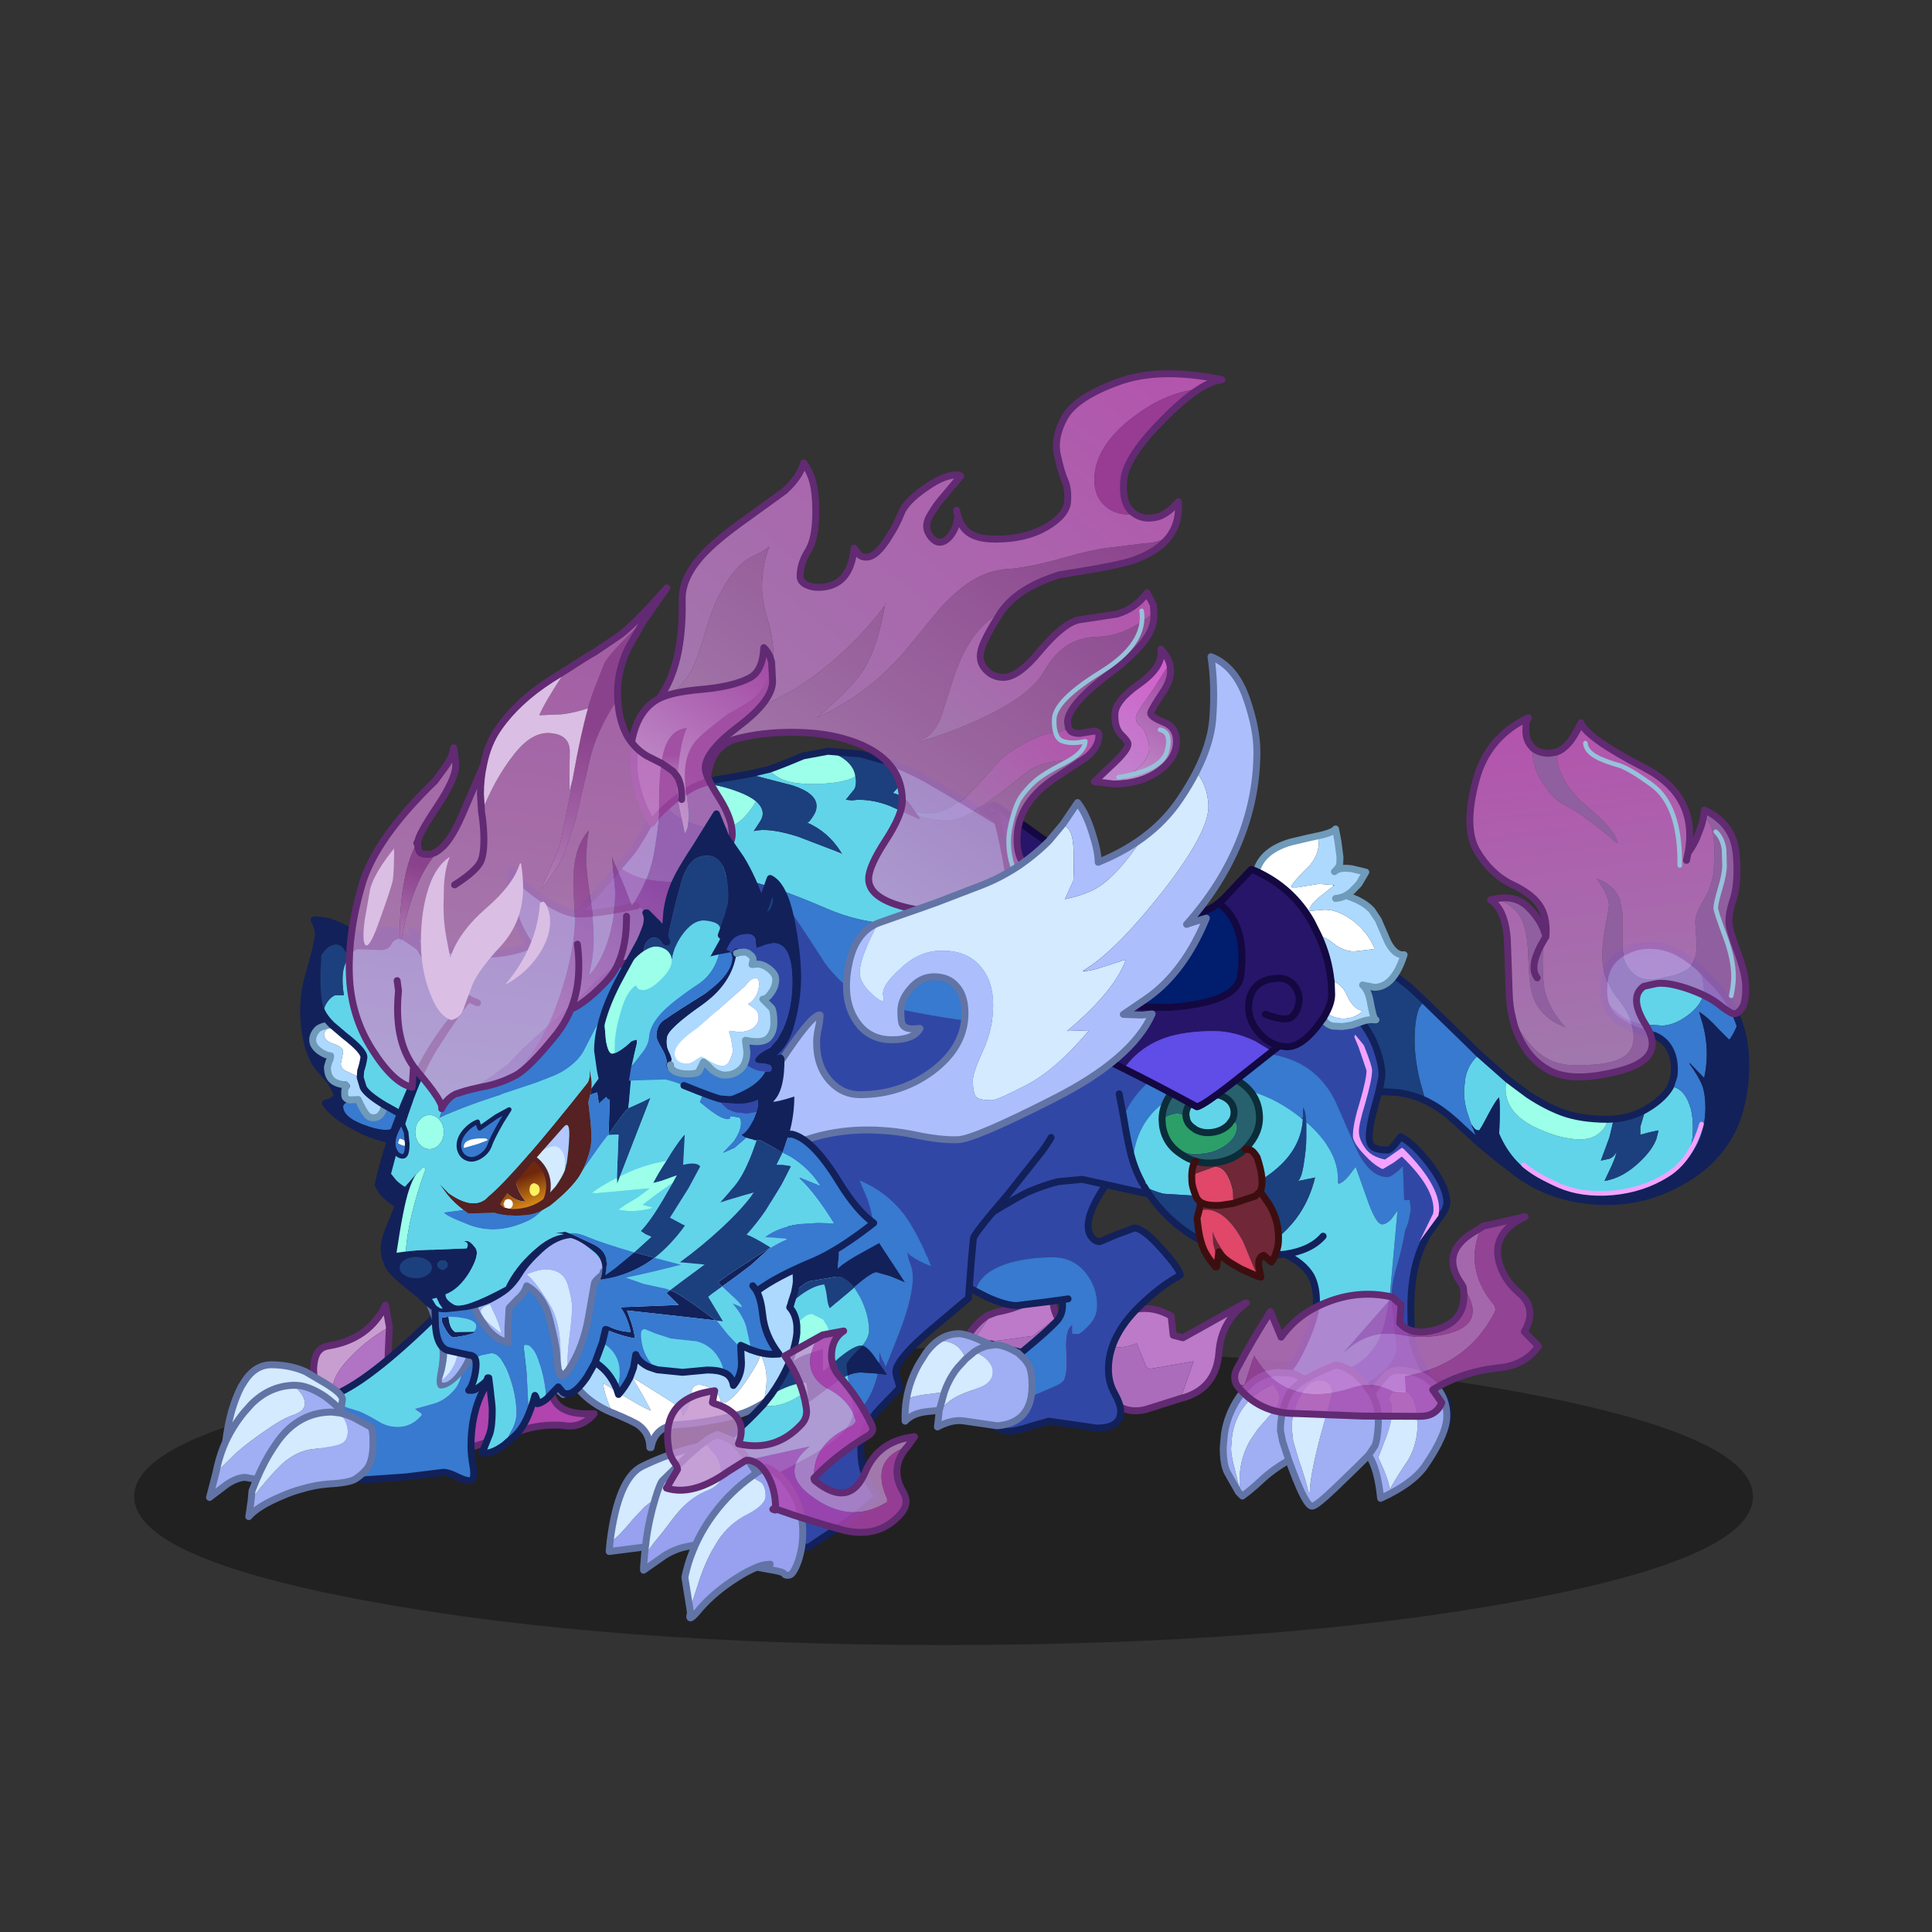 <svg xmlns:ffdec="https://www.free-decompiler.com/flash" xmlns:xlink="http://www.w3.org/1999/xlink" ffdec:objectType="frame" height="90" width="90" xmlns="http://www.w3.org/2000/svg"><rect width="100%" height="100%" fill="#333333" stroke="none"/><use ffdec:characterId="81" height="65.45" transform="translate(5.8 11.2)" width="84.25" xlink:href="#a"/><defs><g id="a" transform="translate(-5.8 -11.2)"><use ffdec:characterId="1" height="26" transform="matrix(.513 0 0 .532 6.25 62.8)" width="147" xlink:href="#b"/><use ffdec:characterId="8" height="37.95" transform="translate(14.388 60.125) scale(.215)" width="64" xlink:href="#c"/><use ffdec:characterId="9" height="77.9" transform="translate(9.6 54.062) scale(.215)" width="81.55" xlink:href="#d"/><use ffdec:characterId="16" height="31.95" transform="translate(44.699 59.18) scale(.215)" width="67.3" xlink:href="#e"/><use ffdec:characterId="17" height="67.9" transform="translate(40.595 52.239) scale(.215)" width="67.65" xlink:href="#f"/><use ffdec:characterId="30" height="169" transform="translate(61.007 19.794) scale(.215)" width="132.7" xlink:href="#g"/><use ffdec:characterId="31" height="115.45" transform="translate(25.535 34.825) scale(.215)" width="176.55" xlink:href="#h"/><use ffdec:characterId="32" height="58.2" transform="translate(23.63 55.083) scale(.215)" width="73.05" xlink:href="#i"/><use ffdec:characterId="33" height="50.1" transform="translate(36.333 52.827) scale(.215)" width="59.5" xlink:href="#j"/><use ffdec:characterId="34" height="113.9" transform="translate(51.973 45.836) scale(.215)" width="72.75" xlink:href="#k"/><use ffdec:characterId="41" height="52" transform="translate(56.777 55.636) scale(.215)" width="84.75" xlink:href="#l"/><use ffdec:characterId="42" height="46.75" transform="rotate(-8.563 362.495 -333.261) scale(.215)" width="22.9" xlink:href="#m"/><use ffdec:characterId="43" height="44.3" transform="translate(58.367 38.456) scale(.215)" width="33.5" xlink:href="#n"/><use ffdec:characterId="44" height="66.85" transform="translate(45.619 37.347) scale(.215)" width="77.1" xlink:href="#o"/><use ffdec:characterId="51" height="145.95" transform="translate(29.123 11.215) scale(.215)" width="138" xlink:href="#p"/><use ffdec:characterId="52" height="112.1" transform="translate(34.859 30.43) scale(.215)" width="110.95" xlink:href="#q"/><use ffdec:characterId="53" height="49.3" transform="translate(13.985 42.692) scale(.215)" width="41" xlink:href="#r"/><use ffdec:characterId="54" height="19.35" transform="translate(19.88 60.522) scale(.215)" width="11.8" xlink:href="#s"/><use ffdec:characterId="55" height="105.3" transform="translate(19.716 45.212) scale(.215)" width="98.35" xlink:href="#t"/><use ffdec:characterId="56" height="18.25" transform="translate(23.285 52.39) scale(.215)" width="15" xlink:href="#u"/><use ffdec:characterId="57" height="15.25" transform="translate(22.539 53.613) scale(.215)" width="14.5" xlink:href="#v"/><use ffdec:characterId="58" height="31.75" transform="translate(21.92 57.426) scale(.215)" width="29.5" xlink:href="#w"/><use ffdec:characterId="59" height="96.55" transform="translate(17.45 40.373) scale(.215)" width="74.3" xlink:href="#x"/><use ffdec:characterId="66" height="138.45" transform="translate(15.189 22.182) scale(.215)" width="107.4" xlink:href="#y"/><use ffdec:characterId="67" height="63.55" transform="translate(27.676 37.752) scale(.215)" width="44.85" xlink:href="#z"/><use ffdec:characterId="68" height="11.8" transform="translate(21.269 51.58) scale(.215)" width="11.9" xlink:href="#A"/><use ffdec:characterId="69" height="8.55" transform="translate(18.209 52.135) scale(.215)" width="4.05" xlink:href="#B"/><use ffdec:characterId="70" height="53.95" transform="translate(31.843 60.666) scale(.215)" width="47.6" xlink:href="#C"/><use ffdec:characterId="71" height="41.25" transform="translate(28.216 66.664) scale(.215)" width="43.45" xlink:href="#D"/><use ffdec:characterId="78" height="54.5" transform="translate(30.38 60.304) scale(.215)" width="59.75" xlink:href="#E"/></g><g id="U"><path d="m14.6-10.75.3.25q-5.65 6.05 1 8.7l6.25-2.85.15.1-.45 1Q18.4 7.4 30.15 6.8l.15.15q-2.75 3.1-6.6 2.4-4.85-.4-9.4 1.2-7.75 2.85-15.65 5-8.3 2.35-16.5.05-3.1-3.3-3.1-5.9l.15-1.8 6.95 2q9.95 3.05 9.6-8.05Q-1.35.2.5-2.4q5.25-7.4 14.1-8.35" fill="#b144af" fill-rule="evenodd" transform="translate(31.1 17.45)"/><path d="m-20.8 7.9-.15 1.8q0 2.6 3.1 5.9-11.9-2.9-10.75-13-2.45-3.5-1.5-7.6.6-2.6 3.05-2.9 8.65-1.45 12.25-8.8l.85 4.7q-5.45 3.05-9.5 7.65-6.8 7.85 2.65 12.25" fill="#c89ed0" fill-rule="evenodd" transform="translate(31.1 17.45)"/><path d="M-4.25 1.85q.35 11.1-9.6 8.05l-6.95-2q-9.45-4.4-2.65-12.25 4.05-4.6 9.5-7.65l-.25 5.45q-.6 10.05 9.95 8.4" fill="#b173c3" fill-rule="evenodd" transform="translate(31.1 17.45)"/><path d="m46 6.95.2-.25h-.5q-8.85.95-14.1 8.35-1.85 2.6-4.75 4.25-10.55 1.65-9.95-8.4l.25-5.45-.85-4.7Q12.7 8.1 4.05 9.55q-2.45.3-3.05 2.9-.95 4.1 1.5 7.6-1.15 10.1 10.75 13 8.2 2.3 16.5-.05 7.9-2.15 15.65-5 4.55-1.6 9.4-1.2 3.85.7 6.6-2.4l.1-.15h-.25q-11.75.6-8.3-10.35l.45-1 .1-.1h-.25L47 15.65q-6.65-2.65-1-8.7z" fill="none" stroke="#612a72" stroke-linecap="round" stroke-linejoin="round" stroke-width="1.5"/></g><g id="d"><path d="m19.7-18.35 1.9-1.95 2.85 4.1q3 4.25 3.15 7.7.15 3 1.15 8.15-8 4.35-11.55 11-2.75 5.15-2.75 12.2 0 2.1.45 4.5.4 2.45-.3 2.95-.75.4-2.85-.6-2.15-1.1-3.25-1.1l-8.15 1-9.25.65q-2.25-.5-10.35-5.85l-.15-1.95-.2-2.4q0-5.5.75-7.3 1.65-.05 3.75-.95l.85 1.6q.45.7 2 1.2l2.4.75q1.4.5 4.5 2.35 1.75 1.05 4 1.05 2.95 0 5.1-2.55 0-.35-.4-.55l-.8-.55-.25-.25 4.65-1.3q2.4-.95 4.1-3.1 1.1-1.45 1.55-3.9.55-3.2.9-4.1l4.7-9q3.35-6.1 3.35-7.45 0-1.75-1.25-3.45l-.6-.9" fill="#377acf" fill-rule="evenodd" transform="translate(42.95 38.95)"/><path d="m19.7-18.35.6.9q1.25 1.7 1.25 3.45 0 1.35-3.35 7.45l-4.7 9q-.35.9-.9 4.1-.45 2.45-1.55 3.9-1.7 2.15-4.1 3.1l-4.65 1.3.25.25.8.55q.4.2.4.55-2.15 2.55-5.1 2.55-2.25 0-4-1.05-3.1-1.85-4.5-2.35l-2.4-.75q-1.55-.5-2-1.2l-.85-1.6Q-6.7 8.35 9.25-7.75l10.45-10.6" fill="#61d4ea" fill-rule="evenodd" transform="translate(42.95 38.95)"/><path d="m62.65 20.6 1.9-1.95Q75.1 7.55 80.8.75M62.65 20.6 52.2 31.2Q36.25 47.3 27.85 50.75q-2.1.9-3.75.95-.75 1.8-.75 7.3l.2 2.4.15 1.95q8.1 5.35 10.35 5.85l9.25-.65 8.15-1q1.1 0 3.25 1.1 2.1 1 2.85.6.7-.5.3-2.95-.45-2.4-.45-4.5 0-7.05 2.75-12.2 3.55-6.65 11.55-11 1.7-1 3.75-1.85" fill="none" stroke="#12215a" stroke-linecap="round" stroke-linejoin="round" stroke-width="1.5"/><path d="M-13.2 15.95q1.35.35 2.75 1.1l3.2 1.75.2.4q.35 1 .25 4.15-.2 3.1-1.35 4.55-1.2 1.4-2.55 2.2-1.35.8-5.95 1.05-2.7.2-5.85 1.15-1.85.5-3.8 1.35-5.35 2.2-7.4 4.55l.5-3.4q1.25-2.2 5.2-6.5l1.6-1.6q3.2-2.8 6.75-3.15 4.4-.45 5.9-1.1 1.5-.65 1.5-2.7-.05-2-1.5-3.7l.05-.25.15.05.35.1M-32 30.15l-2.45-.45q-1.7 0-4 1.5l-3.75 2.85 1.4-5.4 3.45-3.35q1.8-1.9 6.25-5.05l.8-.55q3.9-2.75 6.2-3.5 2.55-.85 2.55-2.45 0-1.55-1.55-3.1l-.75-.7.25-.2q2.8 0 6.45 2.45 2.05 1.5 3.4 3l.1.45-.35.1-1.7-.2q-7 0-11.6 6.15l-1.1 1.6q-1.9 2.85-3.6 6.85" fill="#a0aef4" fill-rule="evenodd" transform="translate(42.95 38.95)"/><path d="m-33.2 34.8.2-2.2 1-2.45q1.7-4 3.6-6.85l1.1-1.6q4.6-6.15 11.6-6.15l1.7.2.3.05-.05.25q1.45 1.7 1.5 3.7 0 2.05-1.5 2.7-1.5.65-5.9 1.1-3.55.35-6.75 3.15l-1.6 1.6q-3.95 4.3-5.2 6.5m-7.6-6.15.3-1.4q.65-2.75 1.8-5.3.85-7.05 3.35-11.9l.5-.8q2.4-4 6.15-3.95 4.05.05 7.3 1.5l4.25 2.5q3.8 2.3 3.75 3.55l-.35 2.35q-1.35-1.5-3.4-3-3.65-2.45-6.45-2.45h-.55l.3.2.75.7q1.55 1.55 1.55 3.1 0 1.6-2.55 2.45-2.3.75-6.2 3.5l-.8.55q-4.45 3.15-6.25 5.05l-3.45 3.35m2.1-6.7q1.55-3.35 3.95-6.3l1.65-1.85q3.9-3.85 8.95-4.05-5.05.2-8.95 4.05l-1.65 1.85q-2.4 2.95-3.95 6.3" fill="#d3eaff" fill-rule="evenodd" transform="translate(42.95 38.95)"/><path d="M29.75 54.9q1.35.35 2.75 1.1l3.2 1.75.2.4q.35 1 .25 4.15-.2 3.1-1.35 4.55-1.2 1.4-2.55 2.2-1.35.8-5.95 1.05-2.7.2-5.85 1.15-1.85.5-3.8 1.35-5.35 2.2-7.4 4.55l.5-3.4.2-2.2 1-2.45-2.45-.45q-1.7 0-4 1.5L.75 73l1.4-5.4.3-1.4q.65-2.75 1.8-5.3Q5.1 53.85 7.6 49l.5-.8q2.4-4 6.15-3.95 4.05.05 7.3 1.5l4.25 2.5q3.8 2.3 3.75 3.55l-.35 2.35.55.75-.35-.1-.15-.05-.3-.05-1.7-.2q-7 0-11.6 6.15l-1.1 1.6q-1.9 2.85-3.6 6.85M29.4 54.8l-.1-.2-.1-.45q-1.35-1.5-3.4-3-3.65-2.45-6.45-2.45h-.55q-5.05.2-8.95 4.05L8.2 54.6q-2.4 2.95-3.95 6.3" fill="none" stroke="#6274a5" stroke-linecap="round" stroke-linejoin="round" stroke-width="1.5"/></g><g id="V"><path d="m30.55-8.6.05.15q-5.25 3.9-5.75 10.55-.6 8.1-8.3 10l2.8-8.05-9.5 1.65-.7-.35-2.1-5.2Q-.3 3-3.25-3.5-.9-3.7 1.1-4.95q7.25-4.45 13.4-.8l.45 4.15 2.1.55 13.5-7.55m-55.9 2.75 2-.75q9.15-1.65 14.25-8.3-.1.45-.35.8-2.8 4.45-.75 8.5l-5.25 4.15L-29.2.4q1.65-1.9 3.85-5.25.3-.45 0-1" fill="#bd7ac9" fill-rule="evenodd" transform="translate(31.35 15.65)"/><path d="m16.55 12.1-7.6 2.4q-3.05.75-5.5-.55-7.55-4.05-16-5.75-4.95-1.05-6.5 4.15L-29.65 8l-.4-.9q-2.3-8.05 4.7-12.95.3.55 0 1Q-27.55-1.5-29.2.4l13.75-1.85 5.25-4.15 6.95 2.1Q-.3 3 7.05.15l2.1 5.2.7.35 9.5-1.65-2.8 8.05" fill="#ab6cbc" fill-rule="evenodd" transform="translate(31.35 15.65)"/><path d="m61.95 7.2.2-.15h-.25L48.4 14.6l-2.1-.55-.45-4.15q-6.15-3.65-13.4.8-2 1.25-4.35 1.45l-6.95-2.1Q19.1 6 21.9 1.55q.25-.35.35-.8Q17.15 7.4 8 9.05L6 9.8q-7 4.9-4.7 12.95l.4.9L12.3 28q1.55-5.2 6.5-4.15 8.45 1.7 16 5.75 2.45 1.3 5.5.55l7.6-2.4q7.7-1.9 8.3-10 .5-6.65 5.75-10.55z" fill="none" stroke="#612a72" stroke-linecap="round" stroke-linejoin="round" stroke-width="1.5"/></g><g id="f"><path d="M-39.1-24.95q12.05-5.45 27.8-7.35l18.85-.9 9.2.1 5.15 1.3q-8.2 5.15-12.8 12.1-3.5 5.2-3.5 8.4 0 1.45.75 2.4.7 1 1.8 1l3.55-1.5 3.9-1.45q1.95 0 6.05 4.65 3.9 4.35 3.9 5.6-3.9 2.1-7.75 5.7Q10 12.15 10 19.7q0 3 1.35 5.3 1.3 2.35 1.3 3.85 0 3.65-5.2 3.65L-2.9 31l-3.85 1.1q-3.45 1.1-4.65 1.1l-1.05-.1-7.1-2.85-.4-1.05-.25-1.2q0-3.3.55-6 1.45 1.85 3.4 3.3 3.2 2.3 5.05 2.3.7 0 2.7-.9l2.45-1.3q.35-.2 3-1.3 2.4-1 3.05-1.6 1.15-1.2.8-6.55-.3-5 1.4-5.85v1.95h1.45q1.95-1.4 2.85-2.7 1.05-1.45 1.05-3.4 0-4-2.45-7.05-2.7-3.4-7.15-3.4-5.25 0-9.35 1.2-6.45 1.9-7.4 6.15Q-22.6.8-28.45-2.8q-4.4-2.75-6.15-6.7-1.2-2.8-4.5-15.45" fill="#3147a6" fill-rule="evenodd" transform="translate(41.35 33.95)"/><path d="M-19.65 22q.4-2.25 1.15-4.1 1.5-3.65 3.05-3.65l2.55.85 3.75.9h.45q5.65-4.65 7.6-6.8Q.4 7.45-.05 4.7l-3.75.5-6.05.75q-2.4 0-6.4-1.8l-2.55-1.3q.95-4.25 7.4-6.15 4.1-1.2 9.35-1.2 4.45 0 7.15 3.4 2.45 3.05 2.45 7.05 0 1.95-1.05 3.4-.9 1.3-2.85 2.7H2.2V10.1q-1.7.85-1.4 5.85.35 5.35-.8 6.55-.65.6-3.05 1.6-2.65 1.1-3 1.3l-2.45 1.3q-2 .9-2.7.9-1.85 0-5.05-2.3-1.95-1.45-3.4-3.3M1.25 4.5l-1.3.2 1.3-.2" fill="#377acf" fill-rule="evenodd" transform="translate(41.35 33.95)"/><path d="M2.25 9q12.05-5.45 27.8-7.35L48.9.75l9.2.1 5.15 1.3q-8.2 5.15-12.8 12.1-3.5 5.2-3.5 8.4 0 1.45.75 2.4.7 1 1.8 1l3.55-1.5 3.9-1.45q1.95 0 6.05 4.65 3.9 4.35 3.9 5.6-3.9 2.1-7.75 5.7-7.8 7.05-7.8 14.6 0 3 1.35 5.3Q54 61.3 54 62.8q0 3.65-5.2 3.65l-10.35-1.5-3.85 1.1q-3.45 1.1-4.65 1.1l-1.05-.1-7.1-2.85-.4-1.05-.25-1.2q0-3.3.55-6 .4-2.25 1.15-4.1 1.5-3.65 3.05-3.65l2.55.85 3.75.9h.45q5.65-4.65 7.6-6.8 1.5-1.75 1.05-4.5l-3.75.5-6.05.75q-2.4 0-6.4-1.8l-2.55-1.3q-3.8-2.05-9.65-5.65-4.4-2.75-6.15-6.7-1.2-2.8-4.5-15.45H.75v-.25L1.2 9m.8-.9.25.9M41.3 38.65l1.3-.2" fill="none" stroke="#12215a" stroke-linecap="round" stroke-linejoin="round" stroke-width="1.5"/><path d="M-27 13.6q2.15-1.55 4.65-1.55.95 0 3.3.85l3.8 1.65.65-.1q1.55 0 3.7 1.05l1.35.75 1.25 1.2q.75.8 1.15 1.7.6 1.4.6 4.1 0 8.15-7.55 8.75l-7.2-1.05q-2.55-.4-5.75 1.3l.35-3.1.05-.45.1-.05q1.45-1.65 2.85-2.5 1.4-.9 3.75-1.7 2.4-.8 3.35-1.4 1.05-.75 1.4-1.75l.15-1q0-1.5-1.65-2.95-1.05-.95-2.4-1.35l-1.8 1.5q-.7-1.75-1.9-2.75-1.65-1.25-4.2-1.15m.35 15.05h-.05l-2.8.3q-2.95.35-4.55 2.05-.1-2.5.3-4.85 1.4-.5 3.55-.85l4.65-.6-1.1 3.95m11.4-14.1q-1.95.15-3.85 1.45 1.9-1.3 3.85-1.45" fill="#a0aef4" fill-rule="evenodd" transform="translate(41.35 33.95)"/><path d="M-33.75 26.15q.65-3.9 2.7-7.55l1.55-2.45q1.15-1.55 2.5-2.55 2.55-.1 4.2 1.15 1.2 1 1.9 2.75l1.8-1.5q1.35.4 2.4 1.35 1.65 1.45 1.65 2.95l-.15 1q-.35 1-1.4 1.75-.95.6-3.35 1.4-2.35.8-3.75 1.7-1.4.85-2.85 2.5h-.1l1.1-3.95-4.65.6q-2.15.35-3.55.85m8.2-1.45q1.05-2.95 2.75-5.1l.2-.25 1.7-1.85-1.7 1.85-.2.25q-1.7 2.15-2.75 5.1" fill="#d3eaff" fill-rule="evenodd" transform="translate(41.35 33.95)"/><path d="M14.35 47.55Q16.5 46 19 46q.95 0 3.3.85l3.8 1.65.65-.1q1.55 0 3.7 1.05l1.35.75 1.25 1.2q.75.8 1.15 1.7.6 1.4.6 4.1 0 8.15-7.55 8.75l-7.2-1.05q-2.55-.4-5.75 1.3l.35-3.1m.05-.45v-.05h-.05l-2.8.3q-2.95.35-4.55 2.05-.1-2.5.3-4.85.65-3.9 2.7-7.55l1.55-2.45q1.15-1.55 2.5-2.55m6.1 3.9 1.8-1.5q1.9-1.3 3.85-1.45m-5.65 2.95-1.7 1.85-.2.25q-1.7 2.15-2.75 5.1l-1.1 3.95" fill="none" stroke="#6274a5" stroke-linecap="round" stroke-linejoin="round" stroke-width="1.5"/></g><g id="W"><path d="M13.6-15.7q-.3-1.35-.2-3 .05-5.3 4.35-7.6 4.35-2.35 9.45-.85 3.15 1 6.8 4.15.65 1.35 1.05 4.3.25 2.25-1.55 4.35l-.4.45-.85.8q-3.2 2.65-6.2 2.75l-4.9-.35q-1.75-.5-3.05-1.15-1.25-.7-3.8-3.2l-.7-.65m.75 25.65 1.2-.05-.9 3.8-.2.6-1.7 4.6 1.85-.4q1.1-.45 1.55-1.55-.05.8-1.05 3.05l-1.55 3.3q3.95-.6 7.65-4.15 2.75-2.6 3.6-5l.4-1.55v-.25l-2.05.45-1.85.5v-1.7l.95-3.2.15-.55 1.3-.8q2.95-2 4.15-4.2 2.55.2 3.9 3.4l.5 1.45q.45 1.9.45 4.15 0 3.05-.75 4.6-.85 1.8-5.15 6.05-5.35 3.2-12.55 3.2-8.15 0-13.6-2.35-6.85-3.1-9.9-10.2l-.05-.35.05-.4Q-9 6.8-9.3 5.3v-.1l-.05-.15v.25q-.55.3-2.35 3.7-1.75 3.35-1.95 3.35-.7 0-1.1-.55l-.55-.75-.3-.8-.65-2q-.65-2.05-.65-4.65l.3-2.6q.4-2.05 1.65-3.7l1.3-1.5 6.35 5.6-.5.35-.1 1.45q0 1.3.35 2.45 1.3 4 6.95 6.45 4.95 2.2 8.85 2.2 2.15 0 3.65-.95l1.05-.85q.95-1 1.4-2.55m-.8 13.35h-.3.3" fill="#61d4ea" fill-rule="evenodd" transform="translate(44.85 77.8)"/><path d="m34-23 4.3 4.45q2.75 3.2 4.2 7.05-.1 1.1-.95 2.65-.75 1.5-1.05 1.5L38.05-9.8q-2-2.25-4-3.55l.35 1.25q2.15 6.5.75 13l-.2-.1-2.85-2.95-.1-.1V-2q2.05 2.8 2.8 4.85l.1.3q.5 1.85.5 4.3 0 8.3-6.35 13.4L26.8 22.5q4.3-4.25 5.15-6.05.75-1.55.75-4.6 0-2.25-.45-4.15l-.5-1.45q-1.35-3.2-3.9-3.4l.75-2.3Q29-3 27.55-5.5 26.05-8 23-8.6q-3.05-.6-6.4-2.75-2.3-1.45-3-4.35l.7.65q2.55 2.5 3.8 3.2 1.3.65 3.05 1.15l4.9.35q3-.1 6.2-2.75l.85-.8.4-.45q1.8-2.1 1.55-4.35-.4-2.95-1.05-4.3m-47.8 37.95-3.35-3.05q-3.55-3.45-6.5-5.15l-1.6-.85-1.15-4.1q-1.2-4.85-1.2-8.95 0-4.65 1-7.05l1.1-1.55 9 8.75 2.85 2.8-1.3 1.5Q-16.2-1.05-16.6 1l-.3 2.6q0 2.6.65 4.65l.65 2 .3.8.25.75.1.1 1.15 3.05" fill="#377acf" fill-rule="evenodd" transform="translate(44.85 77.8)"/><path d="M42.5-11.5q1.65 4.3 1.65 9.5 0 7.3-2.3 12.9-2.9 6.85-9.35 11.15-9.1 6.1-19.85 5.7-10.75-.45-18.5-6.4l-1.8-1.4q-3.65-2.8-6.15-5l-1.15-3.05.2-.1q.4.55 1.1.55.2 0 1.95-3.35 1.8-3.4 2.35-3.7h.05q.3 1.5.05 7.1l-.05.4.05.35q3.05 7.1 9.9 10.2 5.45 2.35 13.6 2.35 7.2 0 12.55-3.2l2.25-1.65q6.35-5.1 6.35-13.4 0-2.45-.5-4.3l-.1-.3Q34.05.8 32-2v-.25l.1.1L34.95.8l.2.1q1.4-6.5-.75-13l-.35-1.25q2 1.3 4 3.55l2.45 2.45q.3 0 1.05-1.5.85-1.55.95-2.65m-57.8 22.55.55.75h-.3l-.25-.75" fill="#12215a" fill-rule="evenodd" transform="translate(44.85 77.8)"/><path d="M-25.25 5.9Q-29 4.15-33 4.05h-.2l-.75-.05q-.9-5.3-3.6-13l-2.65-7.15-3.9-9.25v-.05q2.05-.85 6.3 1.05 4.8 2.05 9.2 5.75l3.1 2.9-1.1 1.55q-1 2.4-1 7.05 0 4.1 1.2 8.95l1.15 4.1m40.8 4q3.65-.3 6.85-2.05l-.15.55-.95 3.2v1.7l1.85-.5 2.05-.45v.25l-.4 1.55q-.85 2.4-3.6 5-3.7 3.55-7.65 4.15L15.1 20q1-2.25 1.05-3.05-.45 1.1-1.55 1.55l-1.85.4 1.7-4.6.2-.6.9-3.8M-9.3 5.2v.1h-.05l.05-.1m-5.45 6.6-.2.1-.1-.1h.3" fill="#1b407d" fill-rule="evenodd" transform="translate(44.85 77.8)"/><path d="M-7.3 1.4-3 4.6Q.85 7.15 4.5 8.5q3.9 1.4 9.35 1.45h.5q-.45 1.55-1.4 2.55l-1.05.85q-1.5.95-3.65.95-3.9 0-8.85-2.2-5.65-2.45-6.95-6.45Q-7.9 4.5-7.9 3.2l.1-1.45.5-.35" fill="#9bffe9" fill-rule="evenodd" transform="translate(44.85 77.8)"/><path d="M58.45 62.1q-.3-1.35-.2-3 .05-5.3 4.35-7.6 4.35-2.35 9.45-.85 3.15 1 6.8 4.15l4.3 4.45q2.75 3.2 4.2 7.05Q89 70.6 89 75.8q0 7.3-2.3 12.9-2.9 6.85-9.35 11.15-9.1 6.1-19.85 5.7-10.75-.45-18.5-6.4l-1.8-1.4q-3.65-2.8-6.15-5L27.7 89.7q-3.55-3.45-6.5-5.15l-1.6-.85q-3.75-1.75-7.75-1.85h-.2l-.75-.05H8.45m64.25-1.15.75-2.3q.4-3.55-1.05-6.05-1.5-2.5-4.55-3.1-3.05-.6-6.4-2.75-2.3-1.45-3-4.35m-20.9 17.1 4.3 3.2q3.85 2.55 7.5 3.9 3.9 1.4 9.35 1.45h.5l1.2-.05q3.65-.3 6.85-2.05l1.3-.8q2.95-2 4.15-4.2M31.2 73.6l6.35 5.6m-18.2-17.15 9 8.75 2.85 2.8M.75 52.35q2.05-.85 6.3 1.05 4.8 2.05 9.2 5.75l3.1 2.9M.75 52.4v-.05" fill="none" stroke="#12215a" stroke-linecap="round" stroke-linejoin="round" stroke-width="1.5"/><path d="M-4 19.8q2.8 2.35 7.7 4.5 4.95 2.15 11.55 1.6 6.6-.6 11.8-3.85 5.25-3.2 7.5-11.05" fill="none" stroke="#f3a3ff" stroke-linecap="round" stroke-linejoin="round" transform="translate(44.85 77.8)"/><path d="m35.05-56.1.15-.95q4.6 2.15 6.15 6.2.9 2.3.9 6.8 0 4-.9 6.6-.85 2.5-.85 4.6 0 1.65 1.85 6.5 1.8 4.9 1.8 7.7 0 3.1-.7 4.3-1.05 1.65-2.1 1.4-1-.35-3.3-2.2-2.4-1.8-6.8-3.3-4.5-1.45-6.75-.95l-2.45.55q-3.35 2.35.45 8.4 4.55 7.3-5.85 9.95Q6.25 2.2 1.2-.85q-2.6-1.5-4.35-3.9-1.75-2.4-2.8-5.5l-.4-1.6q1.75 3.2 3.65 5.4Q-1.45-4.95-.1-4q3 2.25 7.3 2.25 5.65 0 8.55-.95 4.1-1.35 4.1-5 0-4.1-3.4-8.3-3.4-4.2-3.4-9.7 0-2.35.7-6.3l.5-2.6.25-1.9q0-1.1-1-3.15l-1.55-2.4.15-.05q3.9 1.55 4.85 4.75l.55 3.15v4.8q-.45 4.75 1.95 7.3 2.3 2.4 6.45 1.35l.5-.15q5.15-.85 6.35-3.2.8-1.6.75-4.15l-.3-4.35q-.05-1.6 1.05-3.55l1.9-3.5q.8-2.3 1.05-4l.15-4.05q0-4.1-.75-5.9l-1.55-2.5M-9.9-37.85q4.2-.8 6.9 1.85 3 2.9 3.85 6.4l-.35.55q-.35 1.2-.35 4.95 0 4.75.7 7.2l.75 1.8q1.15 2.5 3.45 5.1Q2-11.15.15-13.15-1.1-14.5-1.8-16.2q-1-2.55-1.15-8.85-.2-5.9-1.55-8.5-1.6-2.95-5.4-4.3m7.95-32.6q1.4 1.1 3.45 1.1l1.6-.25q.15 4.75 3.75 8.9 1.2 1.45 2.85 2.8 6.4 5.35 6.6 8-8.15-6.8-10.75-7.85L4.1-58.6Q2.2-59.85.45-62.45q-2.5-3.65-2.5-7.3l.1-.7M41-16.8q.5-2.4.5-4.15 0-3.95-1.95-9.05-1.9-5.15-1.9-5.8 0-1.05.95-4.25.95-3.15.95-5l-.1-3.5q-.35-2.45-1.8-3.8 1.45 1.35 1.8 3.8l.1 3.5q0 1.85-.95 5-.95 3.2-.95 4.25 0 .65 1.9 5.8 1.95 5.1 1.95 9.05 0 1.75-.5 4.15m-42.05-3.9Q-3-23.25.5-29.05q-3.5 5.8-1.55 8.35" fill="#a86aba" fill-opacity=".8" fill-rule="evenodd" transform="translate(44.85 77.8)"/><path d="M29.85-45.05q.15-13-6.1-17.5-4.55-3.3-6.8-4.1-2.75-.8-4.4-1.55-3-1.35-3.15-3.35.15 2 3.15 3.35 1.65.75 4.4 1.55 2.25.8 6.8 4.1 6.25 4.5 6.1 17.5M3.1-69.6q1.4-.5 2.6-1.85 1.2-1.3 2.75-4.5 1.1 3.2 13.65 9.7 11.8 6.1 9.55 18.45 1.5-2 2.4-4.6.8-1.9 1-3.7l1.55 2.5q.75 1.8.75 5.9l-.15 4.05q-.25 1.7-1.05 4l-1.9 3.5q-1.1 1.95-1.05 3.55l.3 4.35q.05 2.55-.75 4.15-1.2 2.35-6.35 3.2l-.5.15q-4.15 1.05-6.45-1.35-2.4-2.55-1.95-7.3v-4.8l-.55-3.15q-.95-3.2-4.85-4.75h-.3l.15.05 1.55 2.4q1 2.05 1 3.15l-.25 1.9-.5 2.6q-.7 3.95-.7 6.3 0 5.5 3.4 9.7 3.4 4.2 3.4 8.3 0 3.65-4.1 5-2.9.95-8.55.95Q2.9-1.75-.1-4q-1.35-.95-2.6-2.45-1.9-2.2-3.65-5.4-.65-2.45-.75-5.5l-.4-11.35q-.35-6.65-3.65-8.9l1.25-.25q3.8 1.35 5.4 4.3 1.35 2.6 1.55 8.5.15 6.3 1.15 8.85.7 1.7 1.95 3.05 1.85 2 4.9 3.15-2.3-2.6-3.45-5.1l-.75-1.8q-.7-2.45-.7-7.2 0-3.75.35-4.95l.35-.55q.3-3.8-1.05-6.25-1.55-2.85-6.25-5.05-4.65-2.25-7.65-7.3-2.95-5.05-.2-15.3 2.5-9.4 11.35-13.55l-.5 1-.05 1.8q0 2.3 1.45 3.65l.1.15-.1.7q0 3.65 2.5 7.3 1.75 2.6 3.65 3.85l1.45.85q2.6 1.05 10.75 7.85-.2-2.65-6.6-8-1.65-1.35-2.85-2.8-3.6-4.15-3.75-8.9m28.2 23.45.35-1.65-.35 1.65" fill="url(#F)" fill-rule="evenodd" transform="translate(44.85 77.8)"/><path d="M47.95 8.2q1.4-.5 2.6-1.85 1.2-1.3 2.75-4.5 1.1 3.2 13.65 9.7 11.8 6.1 9.55 18.45 1.5-2 2.4-4.6.8-1.9 1-3.7l.15-.95q4.6 2.15 6.15 6.2.9 2.3.9 6.8 0 4-.9 6.6-.85 2.5-.85 4.6 0 1.65 1.85 6.5 1.8 4.9 1.8 7.7 0 3.1-.7 4.3-1.05 1.65-2.1 1.4-1-.35-3.3-2.2-2.4-1.8-6.8-3.3-4.5-1.45-6.75-.95l-2.45.55q-3.35 2.35.45 8.4 4.55 7.3-5.85 9.95-10.4 2.7-15.45-.35-2.6-1.5-4.35-3.9-1.75-2.4-2.8-5.5l-.4-1.6q-.65-2.45-.75-5.5l-.4-11.35q-.35-6.65-3.65-8.9l1.25-.25q4.2-.8 6.9 1.85 3 2.9 3.85 6.4.3-3.8-1.05-6.25-1.55-2.85-6.25-5.05-4.65-2.25-7.65-7.3-2.95-5.05-.2-15.3Q33.05 4.9 41.9.75l-.5 1-.05 1.8q0 2.3 1.45 3.65l.1.15q1.4 1.1 3.45 1.1l1.6-.25M76.5 30l-.35 1.65M45.7 48.2l-.35.55q-3.5 5.8-1.55 8.35" fill="none" stroke="#612a72" stroke-linecap="round" stroke-linejoin="round" stroke-width="1.5"/><path d="M9.4-71.55q.15 2 3.15 3.35 1.65.75 4.4 1.55 2.25.8 6.8 4.1 6.25 4.5 6.1 17.5m7.8-7.3q1.45 1.35 1.8 3.8l.1 3.5q0 1.85-.95 5-.95 3.2-.95 4.25 0 .65 1.9 5.8 1.95 5.1 1.95 9.05 0 1.75-.5 4.15" fill="none" stroke="#97c2da" stroke-linecap="round" stroke-linejoin="round" transform="translate(44.85 77.8)"/></g><g id="h"><path d="M26.4-31.05q-6.65 5.6-16 8.55-9.7 3.1-21.55 3.1-8.9 0-16.75-3.4-6-2.6-11.35-4.45l-8.65-2.55q-15.95 2.65-22.45-.45-1.5-.75-2.6-1.6l2.2-2.6q1.5-1.65 4.5-7.1 1.5-2.35 3.4-4.05.6 2.15 4.5 3.85 3.95 1.7 7.3 1.7 3.1 0 5.95-3.35 1.1-1.35 1.85-2.65 1.45 1.25 1.45 2.7 0 .85-.8 2l-1.15 1.75q3.15-.85 9.6 1.2l8.5 3.25.45.2.5.25h.15l-.15-.1-.25-.4q-2.75-4.3-7.25-6.25.45.05 1.5-1.7.55-.85.55-1.9 0-2.75-5.2-4.45l-9.45-2.45 4.2-1h.05q1.6 1.7 3.65 2.4 2.1.75 6.2.75 4.1-.05 6.7-.75 2.2-.55 2.25-1.1l.15 1.1q0 1.6-.55 2.1l-1.65 2.05 1.35.15 1.2-.15q3.6 0 7 1.35l6.25 2.8h.25l-.05-.15-2.25-3.25q-1.4-1.7-3.55-2.2l1-1.1q.45-.6.45-1.2 0-2-2.85-4.6 3.75 1.3 7.4 3.2 4.15 2.1 34 20.5" fill="#61d4ea" fill-rule="evenodd" transform="translate(88.3 57.7)"/><path d="M-21.75-51.65q-.05.55-2.25 1.1-2.6.7-6.7.75-4.1 0-6.2-.75-2.05-.7-3.65-2.4 1.9-.6 7.5-2.95l5.35-1 1.95.75q3.3 1.6 3.95 4.2l.05.3m-21.5 5.6q-.75 1.3-1.85 2.65-2.85 3.35-5.95 3.35-3.35 0-7.3-1.7-3.9-1.7-4.5-3.85 2.05-1.95 4.5-3l1.4-.55 2.35-.85q4.05.55 7.45 1.85 2.55.95 3.9 2.1" fill="#9bffe9" fill-rule="evenodd" transform="translate(88.3 57.7)"/><path d="M-15-54.75q2.85 2.6 2.85 4.6 0 .6-.45 1.2l-1 1.1q2.15.5 3.55 2.2l2.25 3.25-.2.15-6.25-2.8q-3.4-1.35-7-1.35l-1.2.15-1.35-.15 1.65-2.05q.55-.5.55-2.1l-.15-1.1-.05-.3q-.65-2.6-3.95-4.2l-1.95-.75 7.2.6 5.45 1.55h.05m-29.8 2.8 9.45 2.45q5.2 1.7 5.2 4.45 0 1.05-.55 1.9-1.05 1.75-1.5 1.7 4.5 1.95 7.25 6.25l-.25.25-.45-.2-8.5-3.25q-6.45-2.05-9.6-1.2l1.15-1.75q.8-1.15.8-2 0-1.45-1.45-2.7-1.35-1.15-3.9-2.1-3.4-1.3-7.45-1.85 2.65-.85 5.45-1.2l4.35-.75" fill="#1b407d" fill-rule="evenodd" transform="translate(88.3 57.7)"/><path d="M-72.95-31.85q1.1.85 2.6 1.6 6.5 3.1 22.45.45l8.65 2.55q5 7 10.9 16.25 6.05 8.05 14.05 9.6Q-.4 1.4 3.35 1.5l12.5-.45 7.5 1L31.9 3Q45.4 3 52.85.1q11.2-4.4 11.2-15.6V-19l4.1.35Q79.35-15.8 84.6 1.4q1.7 5.7 2.5 10.6l.4 3.1q-.1 3-1.8 6.6-2.55 5.35-7.65 10-11.95 10.9-24.5 8.65-.65 1-13.05-1.6l-13.1-2.9-5.2.5q-2.35.55-5.85 1.95-2.15.85-9.15 5.15-6.05 3.7-8.3 4.5-4.05 3.6-10.6 6.25-6.8 2.8-24.4 2.8l-8-.6q-4.75-.65-7.5-1.75L-66 55.8q-11.95 0-17.4-20.2-4.15-15.15-4.15-38.55l.7-8.4.75-5.95v-.75q4.8-4.3 8.8-8.75l4.35-5.05m21.35 86.5q-1.45-.6-2.4-1.3-3.4-2.6-8.15-8.45-4.25-5.35-4.5-6.6.25 1.25 4.5 6.6 4.75 5.85 8.15 8.45.95.7 2.4 1.3m104.55-14.4.6.1v-.1h-.6" fill="#3147a6" fill-rule="evenodd" transform="translate(88.3 57.7)"/><path d="M-39.25-27.25q5.35 1.85 11.35 4.45 7.85 3.4 16.75 3.4 11.85 0 21.55-3.1 9.35-2.95 16-8.55l13.9 8.55q1.8 1.6 14.05 2.65l9.7.85v3.5q0 11.2-11.2 15.6Q45.4 3 31.9 3l-8.55-.95-7.5-1-12.5.45Q-.4 1.4-14.3-1.4q-8-1.55-14.05-9.6-5.9-9.25-10.9-16.25" fill="#377acf" fill-rule="evenodd" transform="translate(88.3 57.7)"/><path d="M114.7 26.65q-29.85-18.4-34-20.5-3.65-1.9-7.4-3.2m-25.55 1.8h-.05l-4.2 1-4.35.75q-2.8.35-5.45 1.2l-2.35.85-1.4.55q-2.45 1.05-4.5 3-1.9 1.7-3.4 4.05-3 5.45-4.5 7.1l-2.2 2.6L11 30.9q-4 4.45-8.8 8.75v.75l-.75 5.95-.7 8.4q0 23.4 4.15 38.55 5.45 20.2 17.4 20.2l14.4-1.15q2.75 1.1 7.5 1.75l8 .6q17.6 0 24.4-2.8 6.55-2.65 10.6-6.25 2.25-.8 8.3-4.5 7-4.3 9.15-5.15 3.5-1.4 5.85-1.95l5.2-.5 13.1 2.9q12.4 2.6 13.05 1.6v-.1h-.6l.6.1q12.55 2.25 24.5-8.65 5.1-4.65 7.65-10 1.7-3.6 1.8-6.6l-.4-3.1q-.8-4.9-2.5-10.6-5.25-17.2-16.45-20.05l-4.1-.35-9.7-.85Q130.4 36.8 128.6 35.2l-13.9-8.55M47.75 4.75q1.9-.6 7.5-2.95l5.35-1 7.2.6 5.45 1.55M21.65 96q.25 1.25 4.5 6.6 4.75 5.85 8.15 8.45.95.7 2.4 1.3" fill="none" stroke="#12215a" stroke-linecap="round" stroke-linejoin="round" stroke-width="1.5"/></g><g id="i"><path d="M-13.75 20.8h-.05q-8.8-3.65-11.05-12.4-2.5 1.5.4 8.45-1.85-1.45-3.95-4.05-4-5.2-4-9 0-1.3.75-2.35v-.6L-35.8.6l3.9-7.55q2.15-3.8 4.6-6.05 5.85-5.6 12.15-9.4Q-5.1-28.35 4.1-28.35q7.6 0 12.15 1.25 5.5 1.45 9.25 5.1l7.55 8.25Q34.1-12.6 35-10.9 38.05-.5 29.05 9.6q-5.45 6.05-10.1 9.1.7-3.25.7-5.05 0-2.1-.6-3.75l-.6-1.75-.25.25q0 1-2.55 4.85-2.85 4.35-5 5.35h-.9q-.3-2.55-3.2-3.55Q3.6 14 3.3 16.5q-.4 3.6-1.9 5.05.5-1.4-2.9-3.45l-8.05-5.05L-7.2 17l1.8 3.35q-1.5-.5-6.3-3.45l-4.1-2.55q.3 2.65 2.05 6.45" fill="#add9ff" fill-rule="evenodd" transform="translate(36.55 29.1)"/><path d="M-13.75 20.8q-1.75-3.8-2.05-6.45l4.1 2.55q4.8 2.95 6.3 3.45L-7.2 17l-2.35-3.95 8.05 5.05q3.4 2.05 2.9 3.45 1.5-1.45 1.9-5.05.3-2.5 3.25-1.45 2.9 1 3.2 3.55h.9q2.15-1 5-5.35Q18.2 9.4 18.2 8.4l.25-.25.6 1.75q.6 1.65.6 3.75 0 1.8-.7 5.05-3.25 2-6.1 2.7Q5.8 23.05.65 23.35q-5.2.25-6.05 5h-.25q-.05-3.15-2.5-4.9-.95-.7-5.6-2.65" fill="#fff" fill-rule="evenodd" transform="translate(36.55 29.1)"/><path d="M55.5 47.8q4.65-3.05 10.1-9.1 9-10.1 5.95-20.5-.9-1.7-1.95-2.85L62.05 7.1Q58.3 3.45 52.8 2 48.25.75 40.65.75q-9.2 0-19.25 5.95-6.3 3.8-12.15 9.4-2.45 2.25-4.6 6.05L.75 29.7l4.15.25v.6q-.75 1.05-.75 2.35 0 3.8 4 9 2.1 2.6 3.95 4.05-2.9-6.95-.4-8.45 2.25 8.75 11.05 12.4h.05q4.65 1.95 5.6 2.65 2.45 1.75 2.5 4.9h.25q.85-4.75 6.05-5 5.15-.3 12.2-1.95 2.85-.7 6.1-2.7z" fill="none" stroke="#6274a5" stroke-linecap="round" stroke-linejoin="round" stroke-width="1.5"/></g><g id="j"><path d="m37.3-41.25-7.45 9.4q-7.3 8.45-7.3 9.4l-.4 4.35-.65 8.5-8.95 7.55q-4.4 3.9-5.9 6.2-2.6 2.1-2.1-1.2l.05-.15 2.1-5.4q2.75-7.25 2.75-11.5 0-1.55-.5-2.8-.6-1.6-.7-2.7.35.8 2.55 1.95 1.65.85 2.65 1.15-3.2-7.65-6-11.35-3.8-4.85-9.55-7.25l1.8 4.3q1 3 1 4.4 0 2.45-3.05 3.25l-5 1.4-3.6 2.15q-3.15 1.7-4.9 1.7h-.35l-.65-3.5-.2-7.9q-.45-5.5-1.55-7.05l10-4.65q7.45-2.9 13.65-2.9l19.9 1.45 12.35 1.2" fill="#3147a6" fill-rule="evenodd" transform="translate(19.35 45.15)"/><path d="M-16.2-10.8q.35-1.55.4-2.45l-.05-1.65q1.7-1.5 3.5-2.5l5.75-2.65v1.2l-.25 2.9q.55-.75 3.7-2.65l5.3-2.95L7.75-13l-3.1-1.3-3.1-.9q-1.05 0-4.8 3.2v.1q-1.8-2.35-3.85-2.35l-5.85 1q-.95.25-2.8 1.95l-.45.5" fill="#12215a" fill-rule="evenodd" transform="translate(19.35 45.15)"/><path d="M4.55 2.95Q-.6 6.95-.85-.2q.8-1.3.8-2.35Q-.05-6-2-9.85l-1.25-2.05v-.1q3.75-3.2 4.8-3.2l3.1.9 3.1 1.3-5.6-8.55-5.3 2.95q-3.15 1.9-3.7 2.65l.25-2.9v-1.2l-5.75 2.65q-1.8 1-3.5 2.5l-.35-3h.35q1.75 0 4.9-1.7l3.6-2.15 5-1.4Q.7-23.95.7-26.4q0-1.4-1-4.4l-1.8-4.3q5.75 2.4 9.55 7.25 2.8 3.7 6 11.35-1-.3-2.65-1.15-2.2-1.15-2.55-1.95.1 1.1.7 2.7.5 1.25.5 2.8 0 4.25-2.75 11.5L4.6 2.8l-.05.15" fill="#377acf" fill-rule="evenodd" transform="translate(19.35 45.15)"/><path d="M-.85-.2Q-9.9.8-17.45-7l.4-1 .15-.65 1.9-1.5q2.9-2.15 5.25-2.4.35 1 .6 2.9.15 1.5.6 2.25l5.3-4.5L-2-9.85Q-.05-6-.05-2.55q0 1.05-.8 2.35m-9.45-4.1 1.1 1-1.1-1.05v.05" fill="#61d4ea" fill-rule="evenodd" transform="translate(19.35 45.15)"/><path d="M-10.3-4.3v-.05l1.1 1.05-1.1-1" fill="#9bffe9" fill-rule="evenodd" transform="translate(19.35 45.15)"/><path d="m-16.9-8.65.7-2.15.45-.5q1.85-1.7 2.8-1.95l5.85-1q2.05 0 3.85 2.35l-5.3 4.5q-.45-.75-.6-2.25-.25-1.9-.6-2.9-2.35.25-5.25 2.4l-1.9 1.5" fill="#1b407d" fill-rule="evenodd" transform="translate(19.35 45.15)"/><path d="M58.75.75Q58 2.1 56.65 3.9l-7.45 9.4q-7.3 8.45-7.3 9.4l-.4 4.35-.65 8.5-8.95 7.55Q27.5 47 26 49.3M2.3 37.15l.15-.65.7-2.15q.35-1.55.4-2.45l-.05-1.65-.35-3-.65-3.5-.2-7.9Q1.85 10.35.75 8.8" fill="none" stroke="#12215a" stroke-linecap="round" stroke-linejoin="round" stroke-width="1.5"/></g><g id="k"><path d="M50.35 7.05Q53 9.5 53.5 11.6l.25 5.4-.45 6.8q-.5 3.85-.5 6.6 0 3.95.95 5.55 1.15 2 4.25 2 1.2 0 3.1-.75 1.95-.75 2.5-.75 1.4 0 3.05 5.4 1.45 4.65 1.45 6.55 0 2.35-1.7 4.4-3.35 3.85-3.4 5.85" fill="none" stroke="#900" stroke-linecap="round" stroke-linejoin="round" stroke-width=".05"/><path d="m-11.95 27.8 2.35 2.45q2.65 2.1 6.15 2.1 4.5 0 9.75-3.15 5.85-3.55 5.85-7.55l-.5-5.2q-.5-3.65-.5-5.4l.05-1.6q.2-2.5 1-4.95 1.25-4.3 1.9-8.15.65-1.3.95-3l.25-1.4-.25-2.15-.65.1-.55-.1-.25-7.1h-.25q-.25.45-1.35 1.25-1.15.95-1.7.95-3.65 0-6.45-5.35L-1-31.4q-2.85-5.85-8.1-8.45-5.05-2.5-13.45-2.5-11.05 0-18.25 6.05-4.3 3.55-6.15 8.15l-.95-5q2.4-5.25 8-9.35 5.15-3.8 14.05-7.4 7.1-2.8 14.85-4l9.3-1.1q2.35 1.35 4.6 4 3.9 4.65 5.15 8.65 1.3 4.05.9 5.95l-.65 3-.8 2.9q-1.1 4-1.2 6.15-.15 2.15.9 2.8 1 .6 3.1.6.75 0 2.8-2.9 3.15 1.75 6.45 6.2 3.55 4.8 3.55 8.05 0 1.25-1.25 2.9L19.2-3q-3.9 6.2-3.9 16.25 0 5.55.5 7.5 1.4 5.85 7.1 12.3l.25.3.2 2.55q0 1.4-.55 3.45l-.15.55Q4.95 42.35-1.5 42.35l-7.55-1.7q-7.05-1.9-7.25-6.95-.15-4.2 3.05-5.55l.85-.25.45-.1" fill="#3147a6" fill-rule="evenodd" transform="translate(48.65 56.95)"/><path d="M-46.95-28.15q1.85-4.6 6.15-8.15 7.2-6.05 18.25-6.05 8.4 0 13.45 2.5 5.25 2.6 8.1 8.45l4.85 10.95q2.8 5.35 6.45 5.35.55 0 1.7-.95 1.1-.8 1.35-1.25h.25l.25 7.1.55.1.65-.1.25 2.15-.25 1.4q-.3 1.7-.95 3Q13.45.2 12.2 4.5q-.8 2.45-1 4.95l-.05 1.6q0 1.75.5 5.4l.5 5.2q0 4-5.85 7.55-5.25 3.15-9.75 3.15-3.5 0-6.15-2.1l-2.35-2.45-.15-.2 1.05-1.1 1.45.9 2.5.6Q5.95 28 9.2 17.95q1-3.05 1.65-8.5l.25-2.8L12.4-7.8l-1.35 1.85q-1.1 1.1-1.95 1.1-1.4 0-3.3-5.55l-2.45-6.9-1.5 1.95Q.7-13.95-.3-13.65l-.1-.15-.1-.05Q-.1-20.7-7.35-27l-.05-.3q-.1-2.15-.65-2.85v2.25h-.45q-8.3-6.65-17.35-6.65-10.3 0-15.3 6.1-3.3 4-3.8 9.85-.95-3.05-2-9.55" fill="#377acf" fill-rule="evenodd" transform="translate(48.65 56.95)"/><path d="M-44.95-18.6q.5-5.85 3.8-9.85 5-6.1 15.3-6.1 9.05 0 17.35 6.65l.4.3q-.4 6.75-6.9 11.65t-13.65 5.05l-9.7-.6q-2.6-.75-4.15-1.6l-.4-.7q-1.3-2.4-2.05-4.8m37.6-8.4Q-.1-20.7-.5-13.85l.2.2q1-.3 2.15-1.7l1.5-1.95 2.45 6.9q1.9 5.55 3.3 5.55.85 0 1.95-1.1L12.4-7.8 11.1 6.65l-.25 2.8q-.65 5.45-1.65 8.5Q5.95 28-7.1 28l-2.5-.6-1.45-.9q1.55-1.9 3.15-5.45 2.75-6 2.75-9.25 0-3.35-1.2-5.55-1.6-2.7-5.6-4.65-2.85.35-6.45.15 6.65-4.45 9.55-8.85 2.35-3.55 3.4-7.9l-3.7.75q.7-.55 1.2-3.35.6-3.65.6-6V-27m1.9 12 .05-.1v-.25l-.05.35M-3.7-2.3Q-6.4.8-11.95 1.6-6.4.8-3.7-2.3" fill="#61d4ea" fill-rule="evenodd" transform="translate(48.65 56.95)"/><path d="M-8.5-27.9h.45v-2.25q.55.7.65 2.85l.05.3v3.4q0 2.35-.6 6-.5 2.8-1.2 3.35l3.7-.75q-1.05 4.35-3.4 7.9-2.9 4.4-9.55 8.85l-.45-.05q-11-.75-18.9-8.65-2.85-2.9-4.75-6.15 1.55.85 4.15 1.6l9.7.6q7.15-.15 13.65-5.05 6.5-4.9 6.9-11.65l-.4-.3" fill="#1b407d" fill-rule="evenodd" transform="translate(48.65 56.95)"/><path d="m36.7 84.75-.45.1-.85.25q-3.2 1.35-3.05 5.55.2 5.05 7.25 6.95l7.55 1.7q6.45 0 24.15-2.45l.15-.55q.55-2.05.55-3.45l-.2-2.55-.25-.3q-5.7-6.45-7.1-12.3-.5-1.95-.5-7.5 0-10.05 3.9-16.25l2.65-3.7q1.25-1.65 1.25-2.9 0-3.25-3.55-8.05-3.3-4.45-6.45-6.2-2.05 2.9-2.8 2.9-2.1 0-3.1-.6-1.05-.65-.9-2.8.1-2.15 1.2-6.15l.8-2.9.65-3q.4-1.9-.9-5.95-1.25-4-5.15-8.65-2.25-2.65-4.6-4Q45.25 1 43.5.75M.75 23.8l.95 5q1.05 6.5 2 9.55.75 2.4 2.05 4.8m31.85 40.3-1.05 1.1-.3.3m-6-26.15q3.6.2 6.45-.15 5.55-.8 8.25-3.9m-14.7 4.05-.45-.05q-11-.75-18.9-8.65-2.85-2.9-4.75-6.15m31.45 39.6q1.55-1.9 3.15-5.45 2.75-6 2.75-9.25 0-3.35-1.2-5.55-1.6-2.7-5.6-4.65" fill="none" stroke="#12215a" stroke-linecap="round" stroke-linejoin="round" stroke-width="1.5"/><path d="M3.15-45.25q-.15-.25 0-.5l.1-.2L5.1-43.7l.05.1q1.8 4.55 1.75 5.4 0 1.95-1.45 7-1.45 4.75-1.4 6.3 0 1.6 1.35 3.5 1.25 1.85 4.3 2.5l2.45-1.7 1.2-.85.3.15q8.75 8.7 7.65 14.45l-.1.2-4 5.45 2.95-6.05q.7-5.1-6.8-12.3l-1.75 1.3-2.35 1.4q-.4-.05-1.7-.95-1.3-.95-3.1-3-1.8-2.15-1.7-3.3 0-2.5 1.55-7.45 1.4-4.85 1.4-6.65l-1.7-5-.85-2.05" fill="#f3a3ff" fill-rule="evenodd" transform="translate(48.65 56.95)"/><path d="M-4.3 28.95h-.25q-2.35 0-4.25 3.65-1.7 3.35-1.7 6.7l.3 2.75 1.1 3.75q1.75 5.05 2.25 7.5h.25q0-3.4 2.2-11.85l.25-1 2.4-8.55q0-2.4-1.85-2.8l-.7-.15m-6.85 17.3-1.35-4.15-.45-2.3q0-4.05 1.7-7.6.8-1.65 3.5-3.35-2.7 1.7-3.5 3.35-1.7 3.55-1.7 7.6l.45 2.3 1.35 4.15q-3.65 2.1-6.2 4.55-2.05 1.9-3.85 3.2l-.85-.85-2.4-4.25q-.9-1.7-.9-5.35l.25-2.9q.6-4.25 3.15-8.05 3.65-5.35 8.65-5.35l2.7.15q1.3.2 2.85 1.45Q-5.2 27.25-1 25.6q3.15.4 6.1 3.85l1.7 2.35q1.45 2.65 1.45 5.3v1.15q-.15 3.5-.75 4.9l-1.35 2 1.35-2q.6-1.4.75-4.9V37.1q0-2.65-1.45-5.3l2.45-3.2q1.4-1.85 3.35-1.85 4.35 0 7.3 2.7 1.95 1.7 2.7 4 .5 1.45.5 3.15 0 4-4.75 10.9-2.7 3.85-9.6 7-.65-6.55-2.6-9.35L3.6 47.7l-4.75 4.6q-4.1 3.9-4.95 3.9-1.3 0-4.15-7.55l-.9-2.4m-2.5-15.1-.85-1.35q-7.9 3.55-8.95 11.4l-.2 2.5q0 1.45.75 4.3l1.2 4.8q-.6-6.15 2.25-10.95l1.6-2.35 3.15-3.6q1.55-1.75 1.55-3.15 0-.85-.5-1.6m24.3 1.8q0 .65.4.85l.1 1.75-.1 1.75q-.3 2.05-1.35 4.55l-1.45 3.8 1.2 2.7q1.2 2.95 1.2 3.95h.25q1.25-2.3 3.85-6.15 2-3.5 2-7.6l-.25-3.2-.25-1.05q-.9-3.15-3.15-3.15-1.75 0-2.25 1.05l-.2.75" fill="#a0aef4" fill-rule="evenodd" transform="translate(48.65 56.95)"/><path d="m-4.3 28.95.7.15q1.85.4 1.85 2.8l-2.4 8.55-.25 1Q-6.6 49.9-6.6 53.3h-.25q-.5-2.45-2.25-7.5l-1.1-3.75-.3-2.75q0-3.35 1.7-6.7 1.9-3.65 4.25-3.65h.25m-9.35 2.2q.5.75.5 1.6 0 1.4-1.55 3.15l-3.15 3.6-1.6 2.35q-2.85 4.8-2.25 10.95l-1.2-4.8q-.75-2.85-.75-4.3l.2-2.5q1.05-7.85 8.95-11.4l.85 1.35m24.3 1.8.2-.75q.5-1.05 2.25-1.05 2.25 0 3.15 3.15l.25 1.05.25 3.2q0 4.1-2 7.6-2.6 3.85-3.85 6.15h-.25q0-1-1.2-3.95l-1.2-2.7 1.45-3.8q1.05-2.5 1.35-4.55l.1-1.75-.1-1.75q-.4-.2-.4-.85" fill="#d3eaff" fill-rule="evenodd" transform="translate(48.65 56.95)"/><path d="M40.9 85.8q-2.7 1.7-3.5 3.35-1.7 3.55-1.7 7.6l.45 2.3 1.35 4.15.9 2.4q2.85 7.55 4.15 7.55.85 0 4.95-3.9l4.75-4.6 2.55-2.55 1.35-2q.6-1.4.75-4.9v-1.15q0-2.65-1.45-5.3l-1.7-2.35q-2.95-3.45-6.1-3.85-4.2 1.65-6.75 3.25-1.55-1.25-2.85-1.45l-2.7-.15q-5 0-8.65 5.35-2.55 3.8-3.15 8.05l-.25 2.9q0 3.65.9 5.35l2.4 4.25.85.85q1.8-1.3 3.85-3.2 2.55-2.45 6.2-4.55m17.3-1.1q1.95 2.8 2.6 9.35 6.9-3.15 9.6-7 4.75-6.9 4.75-10.9 0-1.7-.5-3.15-.75-2.3-2.7-4-2.95-2.7-7.3-2.7-1.95 0-3.35 1.85l-2.45 3.2" fill="none" stroke="#6274a5" stroke-linecap="round" stroke-linejoin="round" stroke-width="1.5"/></g><g id="X"><path d="m14.35-19.4.35.3-.55 1.45q-2.2 7.6 3.35 14.35.8 1 .35 1.85Q12 10-1.6 12.4l.2 3.45-2.65-.1q-4.35-2.4-9.05-.85-14.4 4.65-21.15-6.95l-2.1 6.4-1.7-.05q-.85-1.75.05-3.45 3.85-7.2 7.3-12.45l2.3 5.55q3.6-5.05 9.65-7.45 7.1-2.9 14.4-1.25L-14.75 7.1v.25l.1-.15Q-9.3 2.15-2.3 3.45q4.6.9 9.15-.05 9.85-2.05 4.2-10.35l-.45-.75q-4.95-7.1 3.75-11.7" fill="#c274ca" fill-opacity=".8" fill-rule="evenodd" transform="translate(39.2 22.9)"/><path d="m14.7-19.1.65-1 9.1-2.05q-7.9 3.8-5.3 10.85 1.2 3.3 4 5.65 4.05 3.4 1.15 8.4l3.05 3.15q-2.95 4.2-8.7 4.7-7.85.85-14.2 4.75l1.95 2.8q-1.2 3-4.8 2.95l-12.3-.05-14.25-.55q-8.35.05-13.1-6.2l1.7.05 2.1-6.4q6.75 11.6 21.15 6.95 4.7-1.55 9.05.85l2.65.1-.2-3.45Q12 10 17.85-1.45q.45-.85-.35-1.85-5.55-6.75-3.35-14.35l.55-1.45M-4.35-4.75l1.95 1.7L-2.7.9q2.35 2.55 6.45 1.75 8.55-1.6 7.3-9.6 5.65 8.3-4.2 10.35-4.55.95-9.15.05-7-1.3-12.35 3.75l-.1-.1 10.4-11.85" fill="#aa48ad" fill-opacity=".8" fill-rule="evenodd" transform="translate(39.2 22.9)"/><path d="m54.55 2.8-1 .7q-8.7 4.6-3.75 11.7l.45.75q1.25 8-7.3 9.6-4.1.8-6.45-1.75l.3-3.95-1.95-1.7q-7.3-1.65-14.4 1.25-6.05 2.4-9.65 7.45L8.5 21.3q-3.45 5.25-7.3 12.45-.9 1.7-.05 3.45 4.75 6.25 13.1 6.2l14.25.55 12.3.05q3.6.05 4.8-2.95l-1.95-2.8q6.35-3.9 14.2-4.75 5.75-.5 8.7-4.7l-3.05-3.15q2.9-5-1.15-8.4-2.8-2.35-4-5.65-2.6-7.05 5.3-10.85l-9.1 2.05z" fill="none" stroke="#612a72" stroke-linecap="round" stroke-linejoin="round" stroke-width="1.5"/></g><g id="m"><path d="M4.5-12.05q.6-.95.6-2.05 0-1.7-1.5-2.9-1.55-1.2-3.75-1.2t-3.7 1.2q-1.5 1.2-1.5 2.9l-.15.1q-1-1.05-1.95-1.05-1.55 0-3.15.75.45-3.1 3-5.5 3.1-2.8 7.45-2.8 4.4 0 7.5 2.8 3.1 2.85 3.1 6.8 0 3.95-3.1 6.75l-.6.55-.5.4q-2.8 1.95-6.4 1.95-2.55 0-4.6-.95Q-6.3-5-7.6-6.25q-1.3-1.15-2-2.4l2.9 2.05q1.45.8 4.35.8Q.15-5.8 2.4-7q2.7-1.5 2.7-3.8l-.5-1.35-.1.1" fill="#27616d" fill-rule="evenodd" transform="translate(11.45 23.35)"/><path d="m4.5-12.05.1-.1.5 1.35q0 2.3-2.7 3.8Q.15-5.8-2.35-5.8q-2.9 0-4.35-.8l-2.9-2.05q-1.1-1.95-1.1-4.35l.1-1.3q1.6-.75 3.15-.75.95 0 1.95 1.05l.15.15q.05 1.45 1.4 2.55l.1.15q1.5 1.2 3.7 1.2t3.75-1.2l.9-.9" fill="#2b9f67" fill-rule="evenodd" transform="translate(11.45 23.35)"/><path d="M-4.75-4.3q2.05.95 4.6.95 3.6 0 6.4-1.95l1 .3q.7.35 1.3 1.85.95 5.5-.45 7.4l-1.2.85-4.95.85L6.9 5.1l1.2-.85 1.5 3q1.1 2.7 1.1 5.2 0 2.55-.6 4.2-.7 1.9-1.85 3.1l-1.45-1.7q-1.5.25-1.4 2.75l.1 1.85-.7-.3-1.95-7.8Q-.05 6.35-5 6.35l-.65.15.7-1.8q1.25 1 4.1 1.25h2.8L2.2 3.8q0-1.95-.5-3.5Q.9-2.4-1-2.4l-4.25.85-.8.25q.4-2.3 1.3-3M0 19.05q-2.1-1.7-2.7-3.2l-.55 1.9-.4-3.85.25-2.65q.15 1.2 1.25 3.8 1.05 2.55 2.15 4" fill="#702737" fill-rule="evenodd" transform="translate(11.45 23.35)"/><path d="m-6.05-1.3.8-.25L-1-2.4Q.9-2.4 1.7.3q.5 1.55.5 3.5l-.25 2.15h-2.8Q-3.7 5.7-4.95 4.7q-.65-.6-.85-1.4-.55-2.3-.4-3.45l.15-1.15M4.8 22.35l-3.3-2.1-1.5-1.2q-1.1-1.45-2.15-4-1.1-2.6-1.25-3.8l-.25 2.65.4 3.85-.15.45-.25.8h-.25q-1.35-2.2-1.9-3.95-.55-1.95-.55-4.55L-6.3 8l.65-1.5.65-.15q4.95 0 7.85 8.2l1.95 7.8" fill="#e04768" fill-rule="evenodd" transform="translate(11.45 23.35)"/><path d="M6.1 9.25v.25" fill="none" stroke="#12215a" stroke-linecap="round" stroke-linejoin="round" stroke-width="1.5"/><path d="M6.1 9.25q0-1.7 1.5-2.9t3.7-1.2q2.2 0 3.75 1.2 1.5 1.2 1.5 2.9 0 1.1-.6 2.05l-.9.9q-1.55 1.2-3.75 1.2t-3.7-1.2l-.1-.15q-1.35-1.1-1.4-2.55m-4.25 5.2q.7 1.25 2 2.4 1.3 1.25 2.85 1.95 2.05.95 4.6.95 3.6 0 6.4-1.95l.5-.4.6-.55q3.1-2.8 3.1-6.75t-3.1-6.8Q15.7.75 11.3.75q-4.35 0-7.45 2.8-2.55 2.4-3 5.5l-.1 1.3q0 2.4 1.1 4.35" fill="none" stroke="#0b2c39" stroke-linecap="round" stroke-linejoin="round" stroke-width="1.5"/><path d="m13.4 29.3 4.95-.85 1.2-.85q1.4-1.9.45-7.4-.6-1.5-1.3-1.85l-1-.3m-12.3 4q.4-2.3 1.3-3m-.2 9q-.65-.6-.85-1.4-.55-2.3-.4-3.45l.15-1.15m14.15 5.55 1.5 3q1.1 2.7 1.1 5.2 0 2.55-.6 4.2-.7 1.9-1.85 3.1l-1.45-1.7q-1.5.25-1.4 2.75l.1 1.85-.7-.3-3.3-2.1-1.5-1.2q-2.1-1.7-2.7-3.2l-.55 1.9m-.15.45-.25.8h-.25q-1.35-2.2-1.9-3.95-.55-1.95-.55-4.55l.05-2.5.65-1.5.7-1.8q1.25 1 4.1 1.25h2.8" fill="none" stroke="#3d0e10" stroke-linecap="round" stroke-linejoin="round" stroke-width="1.5"/></g><g id="n"><path d="M26.65-26h.3l.15 1.6q0 1.5-.75 2.9-.45 1-1.25 1.9-2.65 2.55-3.85 4.2v.5h1.2l4.65-.75 3.15.25.05.2-1.55 1.2-1.45 1.15q-1.75 1.45-2.15 2.55v.5h.05l3.1-.25h.45l1 .1q2.2.45 4.45 2.05l.55.4q3.1 2.5 4.5 5.95l-4.25.5h-.8q-2.25-.3-4.15-1.9-1.2-1-2.9-1.5l-1.5-3Q21.5-14.8 13.6-18.4q1.25-4.5 7.4-6.3l3.6-.85 2.05-.45M29.9 5.4q2.2.5 3.3 3.05.45 1.05 1 1.75 1.05 1.4 2.4 1.65-.45.65-1.7 1.2l-.7.25-1.5.25q-1.4 0-2.85-.6l-1.05-.6Q30 10.1 30 8.3l-.1-2.9" fill="#fff" fill-rule="evenodd" transform="translate(-12.85 28.3)"/><path d="M26.95-26v-.05q2.75-.6 3.55-1.25l.25-.25.5 2.6.45 3.45v.3l-.05 1.3q-.1.5-.9 1.35l-.25.25q.8-.75 2.45-.75l1.25.1 3.1.75-1.5 2.55L34.2-14q-.6.5-1.2.85l1.2.45q2.75 1 4.4 2.75l1.4 2.1L42.1-3q1.6 2.95 3.5 2.7-2.25 7.05-6.45 7.05l-2.55-.5q1.3 1.2 1.7 3.8.55 2.9.95 3.75-1.4-.2-3.3.55l-1.75.6-2 .3-2.05-.1q-1.6-.4-2-1.65l.65-1.15 1.05.6q1.45.6 2.85.6l1.5-.25.7-.25q1.25-.55 1.7-1.2-1.35-.25-2.4-1.65-.55-.7-1-1.75-1.1-2.55-3.3-3.05l-.05-.1q-.5-4.95-2.7-9.75 1.7.5 2.9 1.5 1.9 1.6 4.15 1.9h.8l4.25-.5Q37.85-5 34.75-7.5l-.55-.4q-2.25-1.6-4.45-2.05l-1-.1h-.45l-3.1.25-.05-.5q.4-1.1 2.15-2.55L28.75-14l1.55-1.2.2-.2h-.25l-3.15-.25-4.65.75h-1.2v-.5q1.2-1.65 3.85-4.2.8-.9 1.25-1.9.75-1.4.75-2.9l-.15-1.6m3.8 13.5q1.2-.1 2.25-.65-1.05.55-2.25.65" fill="#add9ff" fill-rule="evenodd" transform="translate(-12.85 28.3)"/><path d="m14.1 2.25-.3.05-2.05.45-3.6.85Q2 5.4.75 9.9M14.1 2.25q2.75-.6 3.55-1.25l.25-.25.5 2.6.45 3.45v.3l-.05 1.3q-.1.5-.9 1.35l-.25.25q.8-.75 2.45-.75l1.25.1 3.1.75-1.5 2.55-1.6 1.65q-.6.5-1.2.85l1.2.45q2.75 1 4.4 2.75l1.4 2.1 2.1 4.85q1.6 2.95 3.5 2.7-2.25 7.05-6.45 7.05l-2.55-.5q1.3 1.2 1.7 3.8.55 2.9.95 3.75h.25m-6.5-26.95q-1.05.55-2.25.65m-2.6 26q.4 1.25 2 1.65l2.05.1 2-.3 1.75-.6q1.9-.75 3.3-.55" fill="none" stroke="#6f9ab9" stroke-linecap="round" stroke-linejoin="round" stroke-width="1.5"/></g><g id="o"><path d="m5.45-11.45 1.1-.95 6.05-6.4 1 .4q7.9 3.6 12.05 10.95l1.5 3q2.2 4.8 2.7 9.75l.05.1.1 2.9q0 1.8-1.2 4.05l-.65 1.15-1.5 2q-3.4 4.25-6.5 4.15l-1.5-.2-1.55 1.2-3.75-2.25q-4.5-2.15-8.9-2.15-6.25 0-10.5 1.45-5.65 2-8.95 6.7-12.05-6.05-17.3-7.3l-2.25-.4q-6.45-.1-5.1-12.55 1.3-12.55-.7-23.95l-.3-1.7q-1.05-5.45-1.85-8.15l-1.45-.85-.35-.25-.15-.05-1.15-.7.8-.65.85-.35 1.1-.2 10.55 7.5 4.95 3.45.35.25.55.45q1.35 2.75 1.9 7.05l.65 9.65q.5 7.85 3.2 11.8 2.65 3.9 15.75 3.65Q9.5 10.05 10.3 4.25q.75-5.9-.6-9.9-1.45-4.05-4.25-5.8m-47.95-18.2-.35-1.1.35 1.1M15.65 12.6q4.55 1.75 5.85.45 1.45-1.45 1.45-3.75 0-1.65-1.2-3.05-1.3-1.45-3.05-1.45-3 0-4.75 1.45Q12 7.9 12 11.1q0 3.1 2.5 5.8 1.9 2 4.15 2.55-2.25-.55-4.15-2.55-2.5-2.7-2.5-5.8 0-3.2 1.95-4.85Q15.7 4.8 18.7 4.8q1.75 0 3.05 1.45 1.2 1.4 1.2 3.05 0 2.3-1.45 3.75-1.3 1.3-5.85-.45" fill="#271569" fill-rule="evenodd" transform="translate(46.35 33.45)"/><path d="M-26.45-21.05Q-12-11-2.1-9.15l3.1-.3q2.3-.3 4.45-2 2.8 1.75 4.25 5.8 1.35 4 .6 9.9-.8 5.8-15.25 6.85-13.1.25-15.75-3.65-2.7-3.95-3.2-11.8l-.65-9.65q-.55-4.3-1.9-7.05" fill="#001d6e" fill-rule="evenodd" transform="translate(46.35 33.45)"/><path d="m17.1 20.65-9.35 7.4Q2.5 32.1 1 32.6l-.2.05q-9.05-4.9-15.8-8.25 3.3-4.7 8.95-6.7 4.25-1.45 10.5-1.45 4.4 0 8.9 2.15l3.75 2.25" fill="#604ce6" fill-rule="evenodd" transform="translate(46.35 33.45)"/><path d="m51.8 22 1.1-.95 6.05-6.4 1 .4Q67.85 18.65 72 26l1.5 3q2.2 4.8 2.7 9.75m.05.1.1 2.9q0 1.8-1.2 4.05l-.65 1.15-1.5 2q-3.4 4.25-6.5 4.15l-1.5-.2-1.55 1.2-9.35 7.4q-5.25 4.05-6.75 4.55l-.2.05q-9.05-4.9-15.8-8.25-12.05-6.05-17.3-7.3l-2.25-.4q-6.45-.1-5.1-12.55Q8 25.05 6 13.65l-.3-1.7Q4.65 6.5 3.85 3.8L2.4 2.95l-.35-.25-.15-.05-1.15-.7.8-.65.85-.35 1.1-.2 10.55 7.5L19 11.7l.35.25.55.45q14.45 10.05 24.35 11.9l3.1-.3q2.3-.3 4.45-2 2.8 1.75 4.25 5.8 1.35 4 .6 9.9-.8 5.8-15.25 6.85-13.1.25-15.75-3.65-2.7-3.95-3.2-11.8l-.65-9.65q-.55-4.3-1.9-7.05M3.5 2.7l.35 1.1M65 52.9q-2.25-.55-4.15-2.55-2.5-2.7-2.5-5.8 0-3.2 1.95-4.85 1.75-1.45 4.75-1.45 1.75 0 3.05 1.45 1.2 1.4 1.2 3.05 0 2.3-1.45 3.75-1.3 1.3-5.85-.45" fill="none" stroke="#130840" stroke-linecap="round" stroke-linejoin="round" stroke-width="1.5"/></g><g id="Y"><path d="m-60.75 15.75 2.55-3.65q5.25-7.2 4.95-21.3-.1-4.5 3.95-9.2 2.8-3.2 8.5-7.35l9.75-7.05q3.25-2.95 4.15-6.05 1.35 1.85 1.95 4.1.65 2.4.65 6.55 0 5.75-1.7 8.45-1.7 2.7-1.7 5.45 0 1.25 1.5 1.9 1.05.5 2.4.5 7 0 7.8-8.5l1.05 1.4q.55.55 1.6.55 2.3 0 5.05-4.65 1.5-2.3 2.5-4.85t5.2-5.45q4.5-3.2 7.45-2.8l.25.2-3.7 4.4q-1.5 1.65-3 4.2-1.5 2.55.35 4.7 1.75 2.05 3.8 0 1.6-1.7 1.95-4.6.65 2.15 2 3.3 1.95 1.65 6.15 1.65 6.45 0 10.9-2.55 4.45-2.6 4.7-5.5.2-2.85-.55-4.55-.8-1.75-1.65-5.6-.85-3.8 1.55-8.15 2.4-4.35 11.6-7.7 8.9-3.3 22.5-.5-2.2.25-5 2.05-7.05.6-14.1 5.95-8.55 6.4-8.55 13.75 0 3.45 2.2 5.5 2.1 1.95 5.1 1.95h.85l.7-.05q2 1.3 4.85.6 2.15-.6 4.5-3.3l.05 1.15q0 3.5-1.8 6.1-1.15.75-2.2 1.15-1.6.6-3.3.6l-2.8.35-4.35.55q-3.9.35-11 2.4-7.2 2-11.25 2.25-4.1.25-7.45 2.2-3.35 1.85-7.4 6.2L-3.95.65Q-12.25 11-24.1 16.35q7.9-6.6 10.45-10.9Q-10.9.9-9.3-8q-5.25 7-12.25 12.85-7.4 6.15-15 9.15 1-1.5 2-5.2 1.05-3.7 1.05-6.1 0-3.65-1.25-7.65-1.2-4.1-1.2-7.05 0-4.7 1.6-8.75-1.3 1.05-2.95 1.8-3.6 1.5-6.3 5.9-2.8 4.3-4.5 10.4-2.1 7.2-3.5 9.45-2.3 3.55-9.15 8.95M-9.3-8l.1-.25v-.25l-.1.5" fill="url(#G)" fill-rule="evenodd" transform="translate(64.45 58.95)"/><path d="M44.2-27.7h-.85q-3 0-5.1-1.95-2.2-2.05-2.2-5.5 0-7.35 8.55-13.75 7.05-5.35 14.1-5.95-3.4 2.15-7.75 6.6-8 8.05-8.5 13-.5 5 1.75 7v.55" fill="#b23eab" fill-opacity=".8" fill-rule="evenodd" transform="translate(64.45 58.95)"/><path d="M-60.75 15.75q6.85-5.4 9.15-8.95 1.4-2.25 3.5-9.45 1.7-6.1 4.5-10.4 2.7-4.4 6.3-5.9 1.65-.75 2.95-1.8-1.6 4.05-1.6 8.75 0 2.95 1.2 7.05 1.25 4 1.25 7.65 0 2.4-1.05 6.1-1 3.7-2 5.2 7.6-3 15-9.15Q-14.55-1-9.3-8-10.9.9-13.65 5.45q-2.55 4.3-10.45 10.9Q-12.25 11-3.95.65l6.7-8.15q4.05-4.35 7.4-6.2 3.35-1.95 7.45-2.2 4.05-.25 11.25-2.25 7.1-2.05 11-2.4l4.35-.55 2.8-.35q1.7 0 3.3-.6 1.05-.4 2.2-1.15-2.4 3.45-8.05 5.45Q41.3-16.65 29-14.7l-.4.05q-9.1 2.8-12.8 8.15l-.4.25Q8.8-2.5 5.45 8.05l-2.7 8.4q-1.7 3.9-4.4 4.75v.25h.05q9.1-2.7 16.15-6.45 8.1-4.25 10.55-8.65 2.15-3.7 4.7-5.45 2.85-2 7-2.1 6.1-.15 12.15-5.3v1.05q0 5-9.35 12T30.25 17.3l.2 1.3-2.25 1q-2.05-.1-4.3.85-6.45 2.95-8.75 5.6-5.6 6.4-7.5 7.95-5.15 4.2-9.8 3l-.15.3.05.1 2.85.7 3 .4q3.65 0 8.7-3.45 2.95-1.9 8.95-6.8 2.9-2.25 7.45-2.55l5.55-.75-6.1 4.05q-8.85 5.6-8.85 13.75 0 2.95 1.1 4.75.7 1.15 2 2.3-15.3 9.9-25 8.1-10.25-1.9-10.25-6.65 0-2.65 3.65-8.25t3.65-8.65q0-8.05-8.5-11.95-6.4-2.9-15.35-2.9-6.55 0-11.8 1.35-6.15 1.55-6.6 9.35-3.75 1.1-7.8 4.55-3 2.5-4.2 4.45-1.65-2.75-2.7-6-1.2-3.9-1.2-6.4 0-5.6 1.7-9.25l.45-.65.8-1.15m24.2-1.75-.4.15h.25l.15-.15" fill="url(#H)" fill-rule="evenodd" transform="translate(64.45 58.95)"/><path d="m15.4-6.25.1.25q-3.7 5.8-4.05 8.05-.45 2.2 1 3.8Q14 7.6 16.35 7.6q3.25 0 7.9-5.7 5.05-6 8.4-6.75L40.9-6.1q4.05-1.15 6.6-4.65l1.35 2.7.1 1.55Q42.9-1.35 36.8-1.2q-4.15.1-7 2.1-2.55 1.75-4.7 5.45-2.45 4.4-10.55 8.65Q7.5 18.75-1.6 21.45l-.05-.25q2.7-.85 4.4-4.75l2.7-8.4Q8.8-2.5 15.4-6.25" fill="url(#I)" fill-rule="evenodd" transform="translate(64.45 58.95)"/><path d="M52.35 4.6q.75 2.65-1.05 5.6-3.05 4.6-3.05 5.15 0 .8 2.8 1.95 2.8 1.1 2.8 4.15 0 3.6-3.65 6.3-3.8 2.8-9.45 2.95 2.75-1.55 5.3-3.9 2.5-2.45 1.7-5.25-.8-2.85-1.7-3.4-1-.55-1-1.95 0-.8 3.75-6l3.55-5.6" fill="url(#J)" fill-rule="evenodd" transform="translate(64.45 58.95)"/><path d="M40.75 30.7h-.55l-4.15-.5L40 26.45q3.35-3.1 3.35-4.4 0-.6-1.45-2t-1.4-4.4q0-2.95 5.3-6.65 5.3-3.75 4.65-7.5 1.45 1.5 1.9 3.1l-3.55 5.6q-3.75 5.2-3.75 6 0 1.4 1 1.95.9.55 1.7 3.4.8 2.8-1.7 5.25-2.55 2.35-5.3 3.9" fill="url(#K)" fill-rule="evenodd" transform="translate(64.45 58.95)"/><path d="m30.45 18.6.5.65q.6.5 1.95.5l2.95-.5q1.2 0 1.2.85 0 2.6-2.75 4.85h-.05l-5.55.75q-4.55.3-7.45 2.55-6 4.9-8.95 6.8-5.05 3.45-8.7 3.45l-3-.4-2.85-.7.1-.4q4.65 1.2 9.8-3 1.9-1.55 7.5-7.95 2.3-2.65 8.75-5.6 2.25-.95 4.3-.85l2.25-1" fill="url(#L)" fill-rule="evenodd" transform="translate(64.45 58.95)"/><path d="M123.15 4.1q2.8-1.8 5-2.05-13.6-2.8-22.5.5-9.2 3.35-11.6 7.7-2.4 4.35-1.55 8.15.85 3.85 1.65 5.6.75 1.7.55 4.55-.25 2.9-4.7 5.5-4.45 2.55-10.9 2.55-4.2 0-6.15-1.65-1.35-1.15-2-3.3-.35 2.9-1.95 4.6-2.05 2.05-3.8 0-1.85-2.15-.35-4.7 1.5-2.55 3-4.2l3.7-4.4-.25-.2q-2.95-.4-7.45 2.8-4.2 2.9-5.2 5.45-1 2.55-2.5 4.85-2.75 4.65-5.05 4.65-1.05 0-1.6-.55l-1.05-1.4q-.8 8.5-7.8 8.5-1.35 0-2.4-.5-1.5-.65-1.5-1.9 0-2.75 1.7-5.45t1.7-8.45q0-4.15-.65-6.55-.6-2.25-1.95-4.1-.9 3.1-4.15 6.05l-9.75 7.05q-5.7 4.15-8.5 7.35-4.05 4.7-3.95 9.2.3 14.1-4.95 21.3L3.7 74.7m113.25-38.95q1.8-2.6 1.8-6.1l-.05-1.15q-2.35 2.7-4.5 3.3-2.85.7-4.85-.6l-.7-.5q-2.25-2-1.75-7 .5-4.95 8.5-13 4.35-4.45 7.75-6.6m-52.5 26.25.3 1.3m9 21.3.3-.5q3.7-5.35 12.8-8.15l.4-.05q12.3-1.95 15.45-3.05 5.65-2 8.05-5.45m-3.55 16.7-.1-1.55-1.35-2.7q-2.55 3.5-6.6 4.65L97.1 54.1q-3.35.75-8.4 6.75-4.65 5.7-7.9 5.7-2.35 0-3.9-1.75-1.45-1.6-1-3.8.35-2.25 4.05-8.05m33.45-.5v1.05q0 5-9.35 12T94.7 76.25l.2 1.3.5.65q.6.5 1.95.5l2.95-.5q1.2 0 1.2.85 0 2.6-2.75 4.85h-.05l-6.1 4.05q-8.85 5.6-8.85 13.75 0 2.95 1.1 4.75.7 1.15 2 2.3-15.3 9.9-25 8.1-10.25-1.9-10.25-6.65 0-2.65 3.65-8.25t3.65-8.65q0-8.05-8.5-11.95-6.4-2.9-15.35-2.9-6.55 0-11.8 1.35-6.15 1.55-6.6 9.35-3.75 1.1-7.8 4.55-3 2.5-4.2 4.45-1.65-2.75-2.7-6-1.2-3.9-1.2-6.4 0-5.6 1.7-9.25l.45-.65m113.9-12.3q.75 2.65-1.05 5.6-3.05 4.6-3.05 5.15 0 .8 2.8 1.95 2.8 1.1 2.8 4.15 0 3.6-3.65 6.3-3.8 2.8-9.45 2.95h-.55l-4.15-.5 3.95-3.75q3.35-3.1 3.35-4.4 0-.6-1.45-2t-1.4-4.4q0-2.95 5.3-6.65 5.3-3.75 4.65-7.5 1.45 1.5 1.9 3.1z" fill="none" stroke="#612a72" stroke-linecap="round" stroke-linejoin="round" stroke-width="1.5"/><path d="M50.3 18.95q2.6.55 1.45 4.7-1.2 4.1-10.45 5.6m5-36.05Q47.4.35 37.4 6.5q-9.95 6.15-10.05 10.2-.1 4.1 1.9 4.75 1.95.65 4.85 0-.1 2.45-4.6 4.75t-6.35 3.95q-1.85 1.65-3.1 3.5-1.2 1.85-2.15 6.05-1 4.2.4 8.75" fill="none" stroke="#97c2da" stroke-linecap="round" stroke-linejoin="round" transform="translate(64.45 58.95)"/></g><g id="q"><path d="m-27.4 2.45.7-.25 11.8-4.15 10.15-3.9q3.85-1.5 7.7-4 3.7-2.5 6.75-5.55l3-3.6q1.2.7 1.75 1.95.65 1.65.65 6.05L15-6.85l-1.85 4.1q3-.6 5.7-1.8Q23.8-6.75 29.95-16q5-3.65 8.3-8.65 1.95-2.9 3.35-5.65 2.5 3 2.65 7.3.15 5.65-9.95 18.6-10.15 12.9-17 17l-.25.25h.25q1.65-.1 4.3-1l4.45-1.45.25.1q-2.55 6.85-12.7 15.3l4.8-.15q-6.85 8.15-13.1 11.6-6.8 3.55-7.95 3.55-2.75 0-3.4-.7-.75-.75-.75-3.65 0-1.6 2.2-6.4 2.2-4.8 2.2-9.9 0-5.2-2.8-8.4Q-8 8.5-13.05 8.4q-5.15-.2-9.4 3.85-4.35 3.85-3.75 6.05.55 2.15-2.25-.3-2.8-2.5-2.85-4.7-.1-2.25 2.05-7.05l1.85-3.8" fill="#d3eaff" fill-rule="evenodd" transform="translate(55.45 56.05)"/><path d="M41.6-30.3q3.05-5.95 3.55-11.15.6-7.5-.35-13.85 5.3 2.05 7.75 9.25 2.2 6.4 2.2 11.3 0 10.1-3.95 19.7Q46.9-5.6 39.5 2.7l1.35-.45 2.95-.9q-4.75 11.55-12.65 17.2L25.8 22.2l4 .15 2.25-.25Q27.7 31.9 10.7 40.5q-17 8.65-20.65 8.85-3.65.15-9.2-1-5.6-1.2-11.6-1.1-6.1.15-11.7 1.95-5.4 1.7-12.25 6.1.1-13.65 6.35-23 6.2-9.45 8.2-9.95l.25.05q0 1.1-.35 2.7-.4 1.65-.4 3.2 0 5.2 2.95 8.4 2.65 2.9 6.45 2.9 8.8 0 15.7-5.1 7.05-5.3 7.05-12.55 0-3.65-1.7-5.7-1.75-2.2-5-2.2-3.05 0-5.25 2.7-1.95 2.3-1.95 4.7 0 2.4.35 2.95.7 1.25 3.55.85l.2.1q-1.4 2.35-6 2.35-5.4 0-8.1-4.6-2.75-4.6-1.25-11.85 1.4-6.8 6.25-8.8l-1.85 3.8q-2.15 4.8-2.05 7.05.05 2.2 2.85 4.7 2.8 2.45 2.25.3-.6-2.2 3.75-6.05 4.25-4.05 9.4-3.85 5.05.1 7.85 3.35 2.8 3.2 2.8 8.4 0 5.1-2.2 9.9-2.2 4.8-2.2 6.4 0 2.9.75 3.65.65.7 3.4.7 1.15 0 7.95-3.55 6.25-3.45 13.1-11.6l-4.8.15q10.15-8.45 12.7-15.3l-.25-.1-4.45 1.45q-2.65.9-4.3 1v-.25q6.85-4.1 17-17Q44.4-17.35 44.25-23q-.15-4.3-2.65-7.3M12.7-19l3.2-4.7q1.8 2.25 3.15 6.55 1.35 4.2 1.3 6.4 5.35-2.15 9.6-5.25-6.15 9.25-11.1 11.45-2.7 1.2-5.7 1.8L15-6.85l.1-4.15q0-4.4-.65-6.05Q13.9-18.3 12.7-19" fill="#acbffc" fill-rule="evenodd" transform="translate(55.45 56.05)"/><path d="M97.05 25.75q3.05-5.95 3.55-11.15.6-7.5-.35-13.85Q105.55 2.8 108 10q2.2 6.4 2.2 11.3 0 10.1-3.95 19.7-3.9 9.45-11.3 17.75l1.35-.45 2.95-.9Q94.5 68.95 86.6 74.6l-5.35 3.65 4 .15 2.25-.25q-4.35 9.8-21.35 18.4-17 8.65-20.65 8.85-3.65.15-9.2-1-5.6-1.2-11.6-1.1-6.1.15-11.7 1.95-5.4 1.7-12.25 6.1.1-13.65 6.35-23 6.2-9.45 8.2-9.95h.25v.05q0 1.1-.35 2.7-.4 1.65-.4 3.2 0 5.2 2.95 8.4 2.65 2.9 6.45 2.9 8.8 0 15.7-5.1 7.05-5.3 7.05-12.55 0-3.65-1.7-5.7-1.75-2.2-5-2.2-3.05 0-5.25 2.7-1.95 2.3-1.95 4.7 0 2.4.35 2.95.7 1.25 3.55.85h.25l-.05.1q-1.4 2.35-6 2.35-5.4 0-8.1-4.6-2.75-4.6-1.25-11.85 1.4-6.8 6.25-8.8l.7-.25 11.8-4.15 10.15-3.9q3.85-1.5 7.7-4 3.7-2.5 6.75-5.55l3-3.6 3.2-4.7q1.8 2.25 3.15 6.55 1.35 4.2 1.3 6.4 5.35-2.15 9.6-5.25 5-3.65 8.3-8.65 1.95-2.9 3.35-5.65z" fill="none" stroke="#6274a5" stroke-linecap="round" stroke-linejoin="round" stroke-width="1.5"/></g><g id="r"><path d="M-2.2 16.25.75 17.9l-.6 2.35Q0 21.6-1.95 21.6q-1.95 0-5.15-1.25-4.1-1.6-4.1-3.85 0-.55 1.5-1.4l1.75-.1q1.15 2.55 1.9 3.35.65.8 2 .55 1.35-.35 1.85-2.65" fill="#377acf" fill-rule="evenodd" transform="translate(20.5 24.65)"/><path d="M2.75 18.9.9 22.7l-.55 1.2q-4.45-.55-8.65-2.8-5.15-2.75-6.75-5.3 2.15-.4 2.6-1.75-.9-2.6-3.55-5.35-2.7-2.8-3.5-9-.8-6.3.9-11.85 1.65-5.7 1.95-7.85.1 1.3-.1 5.45l-.1 1.7q-.15 5.35.65 8l.5 1.05q.6 1.2 2 2.6h-.05q-2.4.35-3.05 1.05-1 1.1-1 2.25 0 1.3 1.45 2.4 1.3.95 2.45 1.05 0 .6-.35 1.2l-.35 1.2q0 1.95 1 2.85.9.85 2.85 1.05l.1.15.15.1q-.45.5-.35 1.95 0 .85 1.15 1.05-1.5.85-1.5 1.4 0 2.25 4.1 3.85 3.2 1.25 5.15 1.25 1.95 0 2.1-1.35l.6-2.35h.1q1 .45 1.9 1" fill="#12215a" fill-rule="evenodd" transform="translate(20.5 24.65)"/><path d="M-13.75-1.2h.05l2.75 2.35Q-6.6 4.5-6.7 5.9q-.2 1.4-.7 2.9l-.1 1.45L-10.25 9q-1.45-.55-1.45-1.75l.5-2.55q0-1.05-2.1-1.75-2.05-.65-2.05-2.05 0-.7 1.6-2.1" fill="#fff" fill-rule="evenodd" transform="translate(20.5 24.65)"/><path d="m-7.5 10.25.65 2.15q.75 1.5 4.65 3.85-.5 2.3-1.85 2.65-1.35.25-2-.55-.75-.8-1.9-3.35l-1.75.1q-1.15-.2-1.15-1.05-.1-1.45.35-1.95l-.15-.1-.1-.15q-1.95-.2-2.85-1.05-1-.9-1-2.85l.35-1.2q.35-.6.35-1.2-1.15-.1-2.45-1.05-1.45-1.1-1.45-2.4 0-1.15 1-2.25.65-.7 3.05-1.05-1.6 1.4-1.6 2.1 0 1.4 2.05 2.05 2.1.7 2.1 1.75l-.5 2.55q0 1.2 1.45 1.75l2.75 1.25" fill="#add9ff" fill-rule="evenodd" transform="translate(20.5 24.65)"/><path d="m23.25 43.55-1.85 3.8-.55 1.2q-4.45-.55-8.65-2.8-5.15-2.75-6.75-5.3 2.15-.4 2.6-1.75-.9-2.6-3.55-5.35-2.7-2.8-3.5-9-.8-6.3.9-11.85 1.65-5.7 1.95-7.85m2.9 18.8h.05m3.2 13.3-.15-.1-.1-.15" fill="none" stroke="#12215a" stroke-linecap="round" stroke-linejoin="round" stroke-width="1.5"/><path d="M9.75 36.5q-1.95-.2-2.85-1.05-1-.9-1-2.85l.35-1.2q.35-.6.35-1.2-1.15-.1-2.45-1.05-1.45-1.1-1.45-2.4 0-1.15 1-2.25.65-.7 3.05-1.05m4.05 16.3 1.75-.1q1.15 2.55 1.9 3.35.65.8 2 .55 1.35-.35 1.85-2.65m-7.5-1.15q-1.15-.2-1.15-1.05-.1-1.45.35-1.95" fill="none" stroke="#6f9ab9" stroke-linecap="round" stroke-linejoin="round" stroke-width="1.5"/><path d="M-16.75-14.55q.2-4.15.1-5.45l.1-1q-.2-1.7-.95-2.9h.45q2.75 0 6.1 1.8 3.25 1.85 6.3 1.85 1.3 0 1.7-1 .45-.95 2.75-.15L2.4-20q-2.5.05-3.1 1.3-.55 1.35-2.5 1.35l-4.75-.2q-1.3.25-2 1.95l-.6-1.1q-.85-1.85-2.15-1.85-1.85 0-3.3 2.5l-.75 1.5" fill="#12215a" fill-rule="evenodd" transform="translate(20.5 24.65)"/><path d="m2.4-20 7.6 5.25q5.8 4.3 8.95 7.7l.8.85-.8 1.15-2.45 3.5L7.75 10.9 5.8 13.75 2.75 18.9q-.9-.55-1.9-1h-.1l-2.95-1.65q-3.9-2.35-4.65-3.85l-.65-2.15.1-1.45q.5-1.5.7-2.9.1-1.4-4.25-4.75L-13.7-1.2q-1.4-1.4-2-2.6l.65-1.6q.9-1.7 2.15-2.2h1.85q-.9-5.95 1.1-8 .7-1.7 2-1.95l4.75.2q1.95 0 2.5-1.35.6-1.25 3.1-1.3" fill="#61d4ea" fill-rule="evenodd" transform="translate(20.5 24.65)"/><path d="m-15.7-3.8-.5-1.05q-.8-2.65-.65-8l.1-1.7.75-1.5q1.45-2.5 3.3-2.5 1.3 0 2.15 1.85l.6 1.1q-2 2.05-1.1 8h-1.85q-1.25.5-2.15 2.2l-.65 1.6" fill="#1b407d" fill-rule="evenodd" transform="translate(20.5 24.65)"/><path d="M3.75 10.1q.2-4.15.1-5.45l.1-1q-.2-1.7-.95-2.9h.45q2.75 0 6.1 1.8 3.25 1.85 6.3 1.85 1.3 0 1.7-1 .45-.95 2.75-.15l2.6 1.4 7.6 5.25q5.8 4.3 8.95 7.7l.8.85-.8 1.15L37 23.1l-8.75 12.45-1.95 2.85-3.05 5.15q-.9-.55-1.9-1h-.1L18.3 40.9q-3.9-2.35-4.65-3.85L13 34.9l.1-1.45q.5-1.5.7-2.9.1-1.4-4.25-4.75L6.8 23.45q-1.4-1.4-2-2.6l-.5-1.05q-.8-2.65-.65-8l.1-1.7z" fill="none" stroke="#12215a" stroke-linecap="round" stroke-linejoin="round" stroke-width="1.5"/></g><g id="s" fill-rule="evenodd"><path d="M1.1-6.5h.15l1.4-.4h.05L4-7.45l.05.45v.1q.15 2.3-.25 6Q3.35 2.65.65 6.3q-1.9 2.4-3.25 2.1l-.05-.55q3.5-2.6 3.7-7.95l.05-6.4" fill="#a4b4f6" transform="translate(5.9 9.65)"/><path d="m-2.65 7.85.6-1.95q.55-2.45.55-3.75 0-1.35-.95-5.8l-.85-2.9 2.45.3 1.6-.2.35-.05-.05 6.4q-.2 5.35-3.7 7.95" fill="#d3eaff" transform="translate(5.9 9.65)"/><path d="m-.85-8.05 1.4-.15.2-.05h.1l1.2-.35 2.45-1h.65l.4.3.2.55.1 1.65q.2 2.5-.25 6.4-.4 3.95-4.25 7.9Q-1.2 9.8-3 9.7q-1.15-.3-.55-3.4.6-3.1.4-5-.15-1.95-1-4.75l-1.3-3.6-.45-1 .25-.5.45-.3h.55l.9.3 2.9.5M1.1-6.5l-.35.05-1.6.2-2.45-.3.85 2.9q.95 4.45.95 5.8 0 1.3-.55 3.75l-.6 1.95.05.55q1.35.3 3.25-2.1Q3.35 2.65 3.8-.9q.4-3.7.25-6V-7L4-7.45l-1.3.55h-.05l-1.4.4H1.1" fill="#6274a5" transform="translate(5.9 9.65)"/></g><g id="t"><path d="m27.4-33.55.85-.15.85-.15q.15 7.2-2.45 9.6.65.15 4.6-1.1 0 4.15-1.15 8.15l-1.4 3.95-4.75-2.6H23l-.45-.05q-.2-.05-.3-.15-.85-.15-1.4-.4-.3-.05-.5-.2l-.55-.4q1.25-.6 2.45-3l.2-.35.6-1.6q.5-1.65.3-2.75-1.6.9-4.5.9-1.55 0-4.4-1.5l-.4-.25q4.5-.1 6.75-1.15 2.5-1.1 3.15-1.65 1.5-1.45 2.3-2.65l1.15-2.5M4.35 16.6q1.25.45 3.9 2.25 2.4 1.6 5.95 4.3l-7.45-.85L-5 21l.95 2.65q.55 1.7.8 3.4-2.8-.45-6.4-1.95l.45-.75q2.65 1.3 5 1.3-.8-3.55-2.25-5.35l12.65-.5-2.65-2.6.8-.6m11.25-.8-.9-.9q2.8-2.1 6.9-4.65l.75-.55 3.55-2.2-3.95 3.6-3.3 2.5-3.05 2.2m-53.7 9.8q.2.3-1.65.75l-2.75.5q-.85 0-1.9-1.9-.9-1.5-.75-2.4l1.5-.2q.15 2.5 1.4 3.3l4.15-.05" fill="#12215a" fill-rule="evenodd" transform="translate(49.15 52.65)"/><path d="M20.85-16.45q.55.25 1.4.4.1.1.3.15l.45.05.05.15-.45 1.25Q20.55-8.6 18.35-6L15.2-2.4l1.9-.6 5.4-1.6q-2.25 3.3-7.05 7.75-4.25 3.95-9 7.4l5.35.5-5 3.7-2.45 1.85-.8-.3-5.05-1.1q-8.85-3.3-14.6-3.9l-2.3-.55-1.85-.3-8.1-.5q-3.85 0-9.95 2.45-7.1 2.85-8.45 6.6l-.05-.7-1.25-11.95q-1-9.55.9-15.8 1.75-5.85 37.3-38.8l-1.35 5.15q-.85 3.7-.85 6.75 0 3.15 1.8 8.35 2 5.7 3.9 5.7.3 0 3.65-3.5l1.15-1.2q2.4-2.35 3.2-2.35L3.8-27q2.1 2.4 4.15 2.4.65 0 .75-.5l.05-1.1q.8 1.1 3.6 3.3 2.4 1.9 3.75 2.3l.65.15.5-.1.15-.55 1.75.25q.55.1.55 1.25 0 1.7-1.55 3.95l-2.35 2.5 2.5-1.1 2.55-2.2M14.5 23.2l1.3.15-3.2-5.3q.4-.4 3-2.25l2.2 2.05q1.9 1.7 2.15 2.45l-2.1-.85 1.35 1.75q1.2 1.85 1.6 3.25l1.1 4.95v.15l-2.25-1v.6l-2.75-2.9-2.4-3v-.05M26.1 7.35Q21.8 4.7 20.9 4.6q2.45-2.75 4.2-5.35l3.35-5.5 2.05-4-1.55-.25-1.6-.05 1.35-2.7 1.9 1q4 2.55 6.25 6.15l-.05.1-4.15-1.7h-.3l.2.2q3.3 3.1 7.35 9.65l-3.6-.1-4 .25q-4.6.65-7.4 2.8l4.55.35.1.2q-1.15.4-3.4 1.75l-.05-.05m-9.95 27.2q-1.25-.65-3.75-.65l-5.35.5-5.5-.55-1.1-1.1-.85-1.15q-1.55-2.55-1.55-5.45 0-1.1.8-1.1l2.3.95 3.4 1.1h.05l5.5.6q3.7 1 5.35 4.75l.7 2.1M-7.2 38.1q-.7-1.85-1.9-3.35-.9-1.15-2.4-2.25l-.4-.3 1.55-4.2q3.1 1.8 3.65 5.05l.1 1.5q0 1.7-.6 3.55m-15.25 2.1q-1.3.95-2 1 0-1.1-.5-1.8-.6 2.25-1.35 4.05l-.3-6.15-.2-3.25-.6-5.2.15-.4h.45q1.55 0 2.95 4.3l.1.3q1 3.1 1.3 7.15m-9.15 9.95q-2.4 1.75-4.05 1.75h-.75l1.65-4.15q.55-1.6.55-5.2 0-.9-.35-3.6v-.15l-.4-3.2h-.25q0 .65-1.45 1.7-1.35 1-1.8 1h-.85q.7-.75 1.25-2.9.5-2.25.3-3.45-.05-.4-.25-.65l1.4-.6 2.2-.45q2.1 0 3.85 4.75l.25.75q1.35 3.9 1.35 7.55 0 1.5-.75 3.1l-1.9 3.75m-12.05-27.8q7.7.3 5.55 3.25l-4.15.05q-1.25-.8-1.4-3.3" fill="#61d4ea" fill-rule="evenodd" transform="translate(49.15 52.65)"/><path d="m27.4-33.55-1.15 2.5q-.8 1.2-2.3 2.65-.65.55-3.15 1.65-2.25 1.05-6.75 1.15l.4.25v.5l2.3 2.15q.8.45 1.8.75l2.3.25.6-.05 1.05-.2.55-.05-.6 1.6-.2.35q-1.2 2.4-2.45 3l.55.4q.2.15.5.2l-2.55 2.2-2.5 1.1 2.35-2.5q1.55-2.25 1.55-3.95 0-1.15-.55-1.25l-1.75-.25-.15.55-.5.1-.65-.15q-1.35-.4-3.75-2.3-2.8-2.2-3.6-3.3l-.05 1.1q-.1.5-.75.5-2.05 0-4.15-2.4l-2.15-2.35q-.8 0-3.2 2.35l-1.15 1.2q-3.35 3.5-3.65 3.5-1.9 0-3.9-5.7-1.8-5.2-1.8-8.35 0-3.05.85-6.75l1.35-5.15 3.95-3.65Q2.35-40.7 9.9-36.55q7.55 4.15 14.9 3.3l2.6-.3m1.3 20.3 1.4-3.95h.65q4.5 1.1 10.15 10.3 3.9 6.35 7.55 8.95-7.6 5.95-13 8.25-8.1 3.35-12.3 6.5v.15q.9 1.65 1.25 5 .45 4.5 3.55 8.5l-1.3.05q-2.15 0-4.7-.95l-.05-.15-1.1-4.95q-.4-1.4-1.6-3.25l-1.35-1.75 2.1.85q-.25-.75-2.15-2.45l-2.2-2.05 3.05-2.2 3.3-2.5 3.95-3.6.25-.1q2.25-1.35 3.4-1.75v-.1l-.1-.1-4.55-.35q2.8-2.15 7.4-2.8l4-.25 3.6.1Q35.85-4.4 32.55-7.5l.1-.2L36.8-6h.05v-.1q-2.25-3.6-6.25-6.15l-1.9-1m-6.45 28.9.9 1.15-.9-1.15m-17.9.95-.8.6 2.65 2.6-12.65.5Q-5 22.1-4.2 25.65q-2.35 0-5-1.3l-.45.75q3.6 1.5 6.4 1.95-.25-1.7-.8-3.4L-5 21l11.75 1.3 7.45.85.3.1 2.4 3 2.75 2.9.15 3.2q0 2.8-1.75 4.9-.3-1.85-1.65-2.6l-.25-.1-.7-2.1Q13.8 28.7 10.1 27.7l-5.5-.6h-.05L1.15 26l-2.3-.95q-.8 0-.8 1.1 0 2.9 1.55 5.45l.85 1.15 1.1 1.1-1.8-.6q-2.15-1-2.85-2.7l-.5 2.9-.8 2.15q-1.1 2.1-2.45 3.6l-.35-1.1q.6-1.85.6-3.55l-.1-1.5q-.55-3.25-3.65-5.05l-1.55 4.2-.1.25-1.7 3q-2.5 3.6-4.2 3.6-.85 0-1.2-.55l-.8-.95-2.55 2.65q-.3-4.05-1.3-7.15l-.1-.3q-1.4-4.3-2.95-4.3h-.45l-.15.4.6 5.2.2 3.25.3 6.15q-1.25 3.1-3.05 4.75l-2.25 1.95 1.9-3.75q.75-1.6.75-3.1 0-3.65-1.35-7.55l-.25-.75q-1.75-4.75-3.85-4.75l-2.2.45-1.4.6q-.35-.6-1.3-.65l-4.35-.95q-2.9-.7-2.9-7l-.05-1.7-.05-1.55-.1-.45q1.35-3.75 8.45-6.6 6.1-2.45 9.95-2.45l8.1.5 1.85.3 2.3.55q5.75.6 14.6 3.9l5.05 1.1.8.3m-48 5.75-1.5.2q-.15.9.75 2.4 1.05 1.9 1.9 1.9l2.75-.5q1.85-.45 1.65-.75 2.15-2.95-5.55-3.25m34 2.75-.7 2.9.7-2.9" fill="#377acf" fill-rule="evenodd" transform="translate(49.15 52.65)"/><path d="M23-15.85h.95l4.75 2.6-1.35 2.7 1.6.05 1.55.25-2.05 4-3.35 5.5q-1.75 2.6-4.2 5.35.9.1 5.2 2.75l-.2.15-3.55 2.2-.75.55q-4.1 2.55-6.9 4.65l.9.9q-2.6 1.85-3 2.25l3.2 5.3-1.3-.15h-.05l-.25-.05q-3.55-2.7-5.95-4.3-2.65-1.8-3.9-2.25l2.45-1.85 5-3.7-5.35-.5q4.75-3.45 9-7.4 4.8-4.45 7.05-7.75L17.1-3l-1.9.6L18.35-6q2.2-2.6 4.25-8.45l.45-1.25.05-.1-.1-.05" fill="#1b407d" fill-rule="evenodd" transform="translate(49.15 52.65)"/><path d="M14.45-25.35q2.85 1.5 4.4 1.5 2.9 0 4.5-.9.2 1.1-.3 2.75l-.55.05-1.05.2-.6.05-2.3-.25q-1-.3-1.8-.75l-2.3-2.15v-.5" fill="#3147a6" fill-rule="evenodd" transform="translate(49.15 52.65)"/><path d="m77.4 18.95-.85.15-2.6.3q-7.35.85-14.9-3.3Q51.5 11.95 43.25.75L39.3 4.4Q3.75 37.35 2 43.2.1 49.45 1.1 59l1.25 11.95.05.7M71.1 82.2q2.55.95 4.7.95l1.3-.05q-3.1-4-3.55-8.5-.35-3.35-1.25-5v-.15l-.9-1.15m7.85-32.85h.65q4.5 1.1 10.15 10.3 3.9 6.35 7.55 8.95-7.6 5.95-13 8.25-8.1 3.35-12.3 6.5m-7 17.75q-1.25-.65-3.75-.65l-5.35.5-5.5-.55-1.8-.6q-2.15-1-2.85-2.7l-.5 2.9-.8 2.15q-1.1 2.1-2.45 3.6l-.35-1.1q-.7-1.85-1.9-3.35-.9-1.15-2.4-2.25l-.4-.3-.1.25-1.7 3q-2.5 3.6-4.2 3.6-.85 0-1.2-.55l-.8-.95-2.55 2.65q-1.3.95-2 1 0-1.1-.5-1.8-.6 2.25-1.35 4.05-1.25 3.1-3.05 4.75l-2.25 1.95q-2.4 1.75-4.05 1.75h-.75l1.65-4.15q.55-1.6.55-5.2 0-.9-.35-3.6v-.15l-.4-3.2h-.25q0 .65-1.45 1.7-1.35 1-1.8 1h-.85q.7-.75 1.25-2.9.5-2.25.3-3.45-.05-.4-.25-.65-.35-.6-1.3-.65l-4.35-.95q-2.9-.7-2.9-7l-.05-1.7-.05-1.55m68.55 10.1-2.25-1v.6l.15 3.2q0 2.8-1.75 4.9-.3-1.85-1.65-2.6l-.25-.1m5.8-5h-.05m-33.8 2.65 1.55-4.2.7-2.9" fill="none" stroke="#12215a" stroke-linecap="round" stroke-linejoin="round" stroke-width="1.5"/></g><g id="u" fill-rule="evenodd"><path d="M1.6-3.4q1.45-1.05 2.7-1.05.9 0 1.55.85.8.95.8 2.75v.25L6.6.6Q6 2.2 4.5 4.3l-1.85 2Q-.3 9.1-4.95 9.15l-1.7-.3-.85-.7q.4-1.6 9.1-11.55" fill="#d3eaff" transform="translate(7.5 9.1)"/><path d="M6.65-.6v-.25q0-1.8-.8-2.75-.65-.85-1.55-.85-1.25 0-2.7 1.05l4.7-5.3Q7.55-10 7.5-6.9q-.1 3.05-.6 6.3h-.25" fill="#b2c8ff" transform="translate(7.5 9.1)"/></g><g id="v"><path d="m-6.05-3.1 1.25-1.95Q-2.8-7.1 0-7.1l1.3.1q-1.65.95-1.65 5.05 0 2.85 2.2 5.3h-.3Q-.9 3.35-3.7.05L-6.05-3.1" fill="#552122" fill-rule="evenodd" transform="translate(7.25 7.6)"/><path d="M4.45-.25q.4.45.4 1.05 0 .6-.4 1l-.7.4q-.45 0-.8-.4-.3-.4-.3-1t.3-1.05q.35-.35.8-.35l.7.35" fill="#fff05e" fill-rule="evenodd" transform="translate(7.25 7.6)"/><path d="M-2.7 3.15q.3-.3.7-.3.5 0 .75.3.3.35.3.75 0 .45-.3.75-.25.3-.75.3l-.7-.3-.3-.75.3-.75" fill="#fff" fill-rule="evenodd" transform="translate(7.25 7.6)"/><path d="M1.3-7q1.95.4 3.45 1.95 2 2.15 2 5.05 0 2.95-2 5Q2.8 7.15 0 7.15T-4.8 5q-1.95-2.05-1.95-5 0-1.7.7-3.1L-3.7.05q2.8 3.3 5.25 3.3h.3Q-.35.9-.35-1.95q0-4.1 1.65-5.05M4.45-.25l-.7-.35q-.45 0-.8.35-.3.45-.3 1.05 0 .6.3 1 .35.4.8.4l.7-.4q.4-.4.4-1t-.4-1.05m-7.15 3.4-.3.75.3.75.7.3q.5 0 .75-.3.3-.3.3-.75 0-.4-.3-.75-.25-.3-.75-.3-.4 0-.7.3" fill="url(#M)" fill-rule="evenodd" transform="translate(7.25 7.6)"/><path d="M1.3-7q1.95.4 3.45 1.95 2 2.15 2 5.05 0 2.95-2 5Q2.8 7.15 0 7.15T-4.8 5q-1.95-2.05-1.95-5 0-1.7.7-3.1l1.25-1.95Q-2.8-7.1 0-7.1l1.3.1z" fill="none" stroke="#552122" stroke-linecap="round" stroke-linejoin="round" transform="translate(7.25 7.6)"/></g><g id="w"><path d="m10.6-12.5 1.35 1.1q2.1 1.8 1.8 3.95l-.1.45v.05l-.05.1Q12-5.5 11.9-5.15l-.05.1-1.3 7.4Q9.4 9.05 6.15 13.9q-.35-2.25.25-7T7 .35q0-1.9-.95-5.05Q5-7.95 1.3-7.95q-1.6 0-4.15 1.05Q-.75-5.15 2.2-.25q2.95 4.85 2.1 14.5l-.15.15q-.35-1.7-.45-3.9-.25-2.6-1.55-7.65-1.35-5.2-5-7.25-.45 1.65-2 2.9L-6.6.35l-.05.15-.25 4.1v2.25l.15 1.05q-2.75-.55-4.9-3.35-2.3-3.2-2.6-4.55l.6-.25q4.3-1.55 7-3.5l1.5-2.5 3.55-5.1h.05q.6-.8 5.2-2.9 4.6-2.15 6.95 1.75m3.15 5.05-.1.5.1-.5M-12.3 2.4q.7 1.05 4 3.55-.3-1.45-1.2-3.6L-10.75-.4q-3.05.8-1.55 2.8" fill="#a4b4f6" fill-rule="evenodd" transform="translate(15 15.9)"/><path d="M6.15 13.9q-1.75 2.2-1.85.35.85-9.65-2.1-14.5-2.95-4.9-5.05-6.65Q-.3-7.95 1.3-7.95q3.7 0 4.75 3.25Q7-1.55 7 .35q0 1.8-.6 6.55t-.25 7M-12.3 2.4q-1.5-2 1.55-2.8l1.25 2.75q.9 2.15 1.2 3.6-3.3-2.5-4-3.55" fill="#d3eaff" fill-rule="evenodd" transform="translate(15 15.9)"/><path d="M-1.55-11.35.6-14.1q1.7-2.25 5.1-1.7 3.4.6 4.9 3.3-2.35-3.9-6.95-1.75-4.6 2.1-5.2 2.9" fill="#9b0652" fill-rule="evenodd" transform="translate(15 15.9)"/><path d="m28.65 8.95-.05.1q-1.6 1.35-1.7 1.7l-.05.1-1.3 7.4q-1.15 6.7-4.4 11.55-1.75 2.2-1.85.35m-.15.15q-.35-1.7-.45-3.9-.25-2.6-1.55-7.65-1.35-5.2-5-7.25-.45 1.65-2 2.9L8.4 16.25l-.05.15-.25 4.1v2.25l.15 1.05q-2.75-.55-4.9-3.35-2.3-3.2-2.6-4.55m27.9-6.95.1-.5" fill="none" stroke="#6274a5" stroke-linecap="round" stroke-linejoin="round" stroke-width="1.5"/></g><g id="x"><path d="m11.95 40.8-.2-.15.05-.1q.05-.1.2-.1h-.15l.1-.1q.9-3.4-1.3-5.35-3.15-2.7-5.3-3.2-3.15.3-6.15 3.1-2.95 2.7-4.3 4.95-1.35 2.2-2.95 3.55-1.55 1.25-3.95 2.45-2.4 1.05-5.2 1.55l-4.5.5q-1.7.05-3.25-.65l-1.25-.95-1.65-1.65v-.05l-.25-.1-2.75-2.25q-3.9-3.05-4.35-5.05-1.35-3 .25-7.15l2.1-5.1q-3.3-1.95-4.3-4.65 2-9.45 7.05-20.9 5.55-12.65 13.2-19.5l.8.4q-2.45 2.75-7.4 10.55-5.35 8.45-10 26.75l-.1.25 1.1 1.4q1.2 1.15 1.95 1.45l2.45-2.8q-.9 1.3-1.65 3.65Q-30.9 25-32.4 35l1.85-.25h.15l2.35-.25 10.85-.45q.7-1.3-.75-1.55l.75-.05q.8 0 1.85 1.45 1.1 1.35-1.2 5.25-2.3 3.75-5.2 4.85-.2 1.1 1.8 2.25 1.95 1.1 11.2-3.9 2.05-4.25 6-7.8Q.9 31.3 3.9 31l-.8-.2-1.05-.1 2.1-.25 1 .35L9.9 33q2.65 1.2 3.1 3.1l.15 1.25v.2l-.3 2.3 2.05-1.5 4.2-3.45 4.4 1.2q-5.2 3.9-11.55 4.7M9.85-.65q2.45-3.55 6.6-8.05l3.4-3.45q-1 3.45-2 15.8l-.5.5q-1.05 1.15-3.8 5.2l.2-6 .1-2.85-2.4 2.2L11.1.35v-.1l-.95.3-.6.25.15-.45.15-1M-21.7 36.9q-.3-.25-.75-.25-.4 0-.7.25-.35.3-.35.7 0 .45.35.7.3.3.7.3.45 0 .75-.3.3-.25.3-.7 0-.4-.3-.7m-4.05-.3q-1-.7-2.45-.7-1.5 0-2.5.7-1.05.65-1.05 1.6 0 1 1.05 1.65 1 .7 2.5.7 1.45 0 2.45-.7 1.05-.65 1.05-1.65 0-.95-1.05-1.6m1.05 8.4.85 1.4q.8.7 1.45.7l-.75-1.1-.55-1.25-1 .25" fill="#12215a" fill-rule="evenodd" transform="translate(37.15 48.65)"/><path d="m29.95 9.45.1.1-.05.75-.3 5.65q2.95-.7 3.7.35l-2.5 4.65-4.05 6.45 2.7 1.45.55.25q-3.05 4.25-6.6 7l-4.4-1.2 3.7-3.35-1.25-.55-1.05-.7q2-2.05 4.8-6.75l2.1-3.65.9-1.65-3.35 1.2-1.75.45q1.15-2.25 2.85-4.8l1.1-1.8q1.75-2.7 2.8-3.85m-12.1-5.8L19.3 3q1.85-.8 3.35-1.6l-6.6 17-.65 1.65-.05-1.3v-.15l.35-9.2-2.15.1v-.15q2.75-4.05 3.8-5.2l.5-.5m-43.6 32.95q1.05.65 1.05 1.6 0 1-1.05 1.65-1 .7-2.45.7-1.5 0-2.5-.7-1.05-.65-1.05-1.65 0-.95 1.05-1.6 1-.7 2.5-.7 1.45 0 2.45.7m4.05.3q.3.3.3.7 0 .45-.3.7-.3.3-.75.3-.4 0-.7-.3-.35-.25-.35-.7 0-.4.35-.7.3-.25.7-.25.45 0 .75.25" fill="#1b407d" fill-rule="evenodd" transform="translate(37.15 48.65)"/><path d="m23.5 36.1 5.75 1.5q-12.8 3.25-15.3 3.25l-2-.05q6.35-.8 11.55-4.7m-11.7 4.45.15-.2-.1.1H12q-.15 0-.2.1M9.5-22.6q4.7-4.8 8.3-4.75L8.1-8.55Q7.1-6.8 4.85-5.1 3.45-4.05 1.5-3.25L-2.2-1.8l-9.35 3.1q-6.7 2.2-11.55 4.45l.45-1.35.15-.75q1.25-1.2 4.5-3l6.1-3.8 3.7-2.75 3.1-3.25 6.1-5.6q3.8-3.1 8.5-7.85M5.15 30.8q1.4-.35 4.15.85 2.75 1.15 9.8 3.25l-4.2 3.45-2.05 1.5.3-2.3v-.2L13 36.1q-.45-1.9-3.1-3.1l-4.75-2.2m8.4-21.3q-.35 0-5.65 7.7 1.85-4 1.9-6.55.05-2.6-.3-5.35l-.35-2.95.4-1.55.6-.25.95-.3v.1l.35 2.35 2.4-2.2-.1 2.85-.2 6v.15M-.8 25.8q-1.65 1.7-3.2 2.35-6.65 3.1-12.55.9-5.55-2.15-5.6-2.8l4.2-.55.5.35.6.45 5.65-.15q6.15 1.45 10.4-.55" fill="#377acf" fill-rule="evenodd" transform="translate(37.15 48.65)"/><path d="M-17.95 25.7q-1.95-1.45-3.45-3.3l-1.85-2.5 2.15 2.2q5.65 4 8.7.65Q-6.8 18.1 9-1.85q.6-1 .45-3.2L9.75-3q.25 1.05.1 2.35l-.15 1-.15.45-.4 1.55.35 2.95q.35 2.75.3 5.35-.05 2.55-1.9 6.55l-.05.1-.65 1.15Q5.3 21.3.85 24.85l-1.65.95q-4.25 2-10.4.55l-5.65.15-.6-.45-.5-.35m22.4-9.9q.5-3.25.6-6.3.05-3.1-1.2-1.8L-.85 13q-8.7 9.95-9.1 11.55l.85.7 1.7.3q4.65-.05 7.6-2.85l1.85-2q1.5-2.1 2.1-3.7l.3-1.2" fill="#552122" fill-rule="evenodd" transform="translate(37.15 48.65)"/><path d="M16.05 18.4q.3-.2.75-.35 4.5-2.2 9.25-2.95-1.7 2.55-2.85 4.8l1.75-.45 3.35-1.2-.9 1.65-3.1 2.15-3.35 2.55 2.25.65q-2.9.85-5.55.7l-2-.25 1.45-1.05L19.85 23l2.2-1.65.35-.3-11.45 1.05-1.05-.05q2.05-1.6 5.45-3.3l.05 1.3.65-1.65m-43.5-12.15q.95-1.1 2.2-1.1 1.3 0 2.2 1.1.9 1.05.9 2.6 0 1.5-.9 2.6t-2.2 1.1q-1.25 0-2.2-1.1-.9-1.1-.9-2.6 0-1.55.9-2.6m-.65 11.65 1.35-1.35q.6-.1.6.45-3.7 10.2-4.25 17.75h-.15l-1.85.25q1.5-10 2.65-13.45.75-2.35 1.65-3.65" fill="#9bffe9" fill-rule="evenodd" transform="translate(37.15 48.65)"/><path d="M-16.9-20.1q-4.95-2.65-8.65-8.05-2.5-3.65-3.6-6.75l2.65 1.85q5.45 3.15 11.8 3.4 6.3.15 11.25-1.9-2.1-3.15-3-5.7-1.2-3.25-1.2-7.4l.05-1.85.2-1.4q.25 1.45 5.5 5.4 5.3 3.9 8.7 4.1 3.4.15 12.8-1.75 1.2 0 6.7 6.6 2.65 3.2 8.75 12Q41-13 30.2 9.35l-.15-.1-.1.2q-1.05 1.15-2.8 3.85l-1.1 1.8q-4.75.75-9.25 2.95-.45.15-.75.35l6.6-17q-1.5.8-3.35 1.6l-1.45.65q1-12.35 2-15.8l-3.4 3.45Q12.3-4.2 9.85-.65 10-1.95 9.75-3l-.3-2.05q.15 2.2-.45 3.2-15.8 19.95-21.4 24.6-3.05 3.35-8.7-.65l-2.15-2.2 1.85 2.5q1.5 1.85 3.45 3.3l-4.2.55q.05.65 5.6 2.8 5.9 2.2 12.55-.9 1.55-.65 3.2-2.35l1.65-.95q4.45-3.55 6.35-6.4l.65-1.15.05-.1q5.3-7.7 5.65-7.7l2.15-.1-.35 9.2v.15q-3.4 1.7-5.45 3.3l1.05.05 11.45-1.05-.35.3-2.2 1.65-2.75 1.65-1.45 1.05 2 .25q2.65.15 5.55-.7l-2.25-.65 3.35-2.55 3.1-2.15-2.1 3.65q-2.8 4.7-4.8 6.75l1.05.7 1.25.55-3.7 3.35q-7.05-2.1-9.8-3.25-2.75-1.2-4.15-.85l-1-.35-2.1.25 1.05.1.8.2q-3 .3-6.65 3.55-3.95 3.55-6 7.8-9.25 5-11.2 3.9-2-1.15-1.8-2.25 2.9-1.1 5.2-4.85 2.3-3.9 1.2-5.25-1.05-1.45-1.85-1.45l-.75.05q1.45.25.75 1.55l-10.85.45-2.35.25q.55-7.55 4.25-17.75 0-.55-.6-.45l-1.35 1.35-2.45 2.8q-.75-.3-1.95-1.45l-1.1-1.4.1-.25q4.65-18.3 10-26.75 4.95-7.8 7.4-10.55l-.8-.4m2.05.95-1.25-.55 1.25.55M9.5-22.6Q4.8-17.85 1-14.75l-6.1 5.6-3.1 3.25-3.7 2.75-6.1 3.8q-3.25 1.8-4.5 3l-.15.75-.45 1.35q4.85-2.25 11.55-4.45l9.35-3.1 3.7-1.45q1.95-.8 3.35-1.85Q7.1-6.8 8.1-8.55l9.7-18.8q-3.6-.05-8.3 4.75M-27.45 6.25q-.9 1.05-.9 2.6 0 1.5.9 2.6.95 1.1 2.2 1.1 1.3 0 2.2-1.1.9-1.1.9-2.6 0-1.55-.9-2.6-.9-1.1-2.2-1.1-1.25 0-2.2 1.1M-24.7 45l1-.25.55 1.25.75 1.1q-.65 0-1.45-.7l-.85-1.4" fill="#61d4ea" fill-rule="evenodd" transform="translate(37.15 48.65)"/><path d="m41.3 65.65.3-1.2m-30.2 20.8q1.05.65 1.05 1.6 0 1-1.05 1.65-1 .7-2.45.7-1.5 0-2.5-.7-1.05-.65-1.05-1.65 0-.95 1.05-1.6 1-.7 2.5-.7 1.45 0 2.45.7m4.05.3q.3.3.3.7 0 .45-.3.7-.3.3-.75.3-.4 0-.7-.3-.35-.25-.35-.7 0-.4.35-.7.3-.25.7-.25.45 0 .75.25M50 88.5l.3-2.3V86l-.15-1.25" fill="none" stroke="#12215a" stroke-linecap="round" stroke-linejoin="round" stroke-width=".05"/><path d="M20.25 28.55Q15.3 25.9 11.6 20.5 9.1 16.85 8 13.75l2.65 1.85q5.45 3.15 11.8 3.4 6.3.15 11.25-1.9-2.1-3.15-3-5.7-1.2-3.25-1.2-7.4l.05-1.85.2-1.4q.25 1.45 5.5 5.4 5.3 3.9 8.7 4.1 3.4.15 12.8-1.75m-36.5 20.05.8.4 1.25.55" fill="none" stroke="#12215a" stroke-linecap="round" stroke-linejoin="round" stroke-width="1.5"/></g><g id="Z"><path d="M15.3-23q1.15-6.6 5.45-9.2 2.75-1.65 9.7-2.25 6.85-.6 10.45-2.5 2.8-1.45 3.05-6.55 1.3 1.25 1.7 3.25l-.05.2q-1 4.25-2.85 6.45-1.25 1.45-3.35 2.6l-3.3 1.9q-5.45 4.1-6.95 5.85-2.3 2.85-2.3 7.15 0 2.7.35 5.05.4 2.4.4 4l-.1 1.9q-.1 1-.65 1.85l-1.1-5.3q-.6-3.2-.6-5.15l.05-1.8.5-4.4q.65-4.3 1.6-6.15-4.6.4-5.55 7.65L18.9-19.9l-.3-.15Q16.55-21.3 15.3-23m10.85 12.4q.1-3.15-.95-4.95 1.05 1.8.95 4.95" fill="url(#N)" fill-rule="evenodd" transform="translate(46.65 57.2)"/><path d="m25.2-15.55-.05 1.8q0 1.95.6 5.15l1.1 5.3q.55-.85.65-1.85l.1-1.9q0-1.6-.4-4-.35-2.35-.35-5.05 0-4.3 2.3-7.15 1.5-1.75 6.95-5.85l3.3-1.9q2.1-1.15 3.35-2.6 1.85-2.2 2.85-6.45h.05l.2 3.8q0 4.25-7.3 9.75t-7.3 9.1q0 1.75 3.05 6.5 2.95 4.7 2.8 8.05-.15 2.65-3 4.5 1.2 4.3-5.8 13.4-7 9.1-16 10.1l-.1.25q-1 1.95-2.4 3.4-4.4 4.65-7.65 6.05-1.2 2.9-3.1 5.35-6 7.5-9 9.05l-1.8.85Q-5.7 45.8-1.6 35.45 3 23.6 3 14.2q-.4-5.75-.25-9.1.4-5.85 3.3-9L5.7-1.7l-.25 3.5q0 3.15.85 8.45.85 5.3.85 9.3 0 3.9-1 7.8Q8.6 24.7 10.2 19.7q1.55-5.05 1.55-10.45l-.7-7.2h.05l2.85 6.7 1.4 3.75q3.1-4.6 4.4-9.8.7-2.9 1.5-9.9-.15-6.85.45-11.15l.1-.1 2.5 1.75.9 1.15M3.55 20.75q1.05 8.05-1.4 14.1 2.45-6.05 1.4-14.1M14.2 14.7q.05 6.25-1.9 10.45 1.95-4.2 1.9-10.45" fill="url(#O)" fill-rule="evenodd" transform="translate(46.65 57.2)"/><path d="m17.9-49.25-3.35 5.85q-2.35 4.95-2.3 9.8v.35l.05.85q-4.8 7.2-6.15 13.6l-3 12.65L.8.9Q-.3 3.8-4.3 8.85-.65.75-.05-1.55l2.15-10.7.4-2.6.2-1.1q1.6-8.95 3.15-14.4l.25-.95.85-2.55L9.4-40.1q1.35-2.5 8.5-9.15" fill="url(#P)" fill-rule="evenodd" transform="translate(46.65 57.2)"/><path d="M15.3-23q1.25 1.7 3.3 2.95l.3.15 2.85 1.45-.05.1q-.6 4.3-.45 11.15-.8 7-1.5 9.9-1.3 5.2-4.4 9.8l-1.4-3.75-2.85-6.7V2l-.05-.2v.25l.7 7.2q0 5.4-1.55 10.45-1.6 5-4.05 7.65 1-3.9 1-7.8 0-4-.85-9.3-.85-5.3-.85-8.45l.25-3.5.35-2.2q-2.9 3.15-3.3 9-.15 3.35.25 9.1 0 9.4-4.6 21.25Q-5.7 45.8-11.75 50.1q-2.15.9-4.2 1.35-3.85.75-5.75 1.4l-1.15.4q-2.1 1.1-3 3.15.45-1.35-5.25-8.05l-.85-1.1-.3 4.5q-4.05-.85-8.65-8.15-4.65-7.3-4.95-16.25-.3-9 2.65-19.2Q-40.35-2-27.3-14.6l2.2-3q1.65-2.3 1.85-4.2.45 2.45.45 3.8 0 2.9-4.1 9.05-3 4.45-3.85 6.55l-.25.8-.25.45q-1.8 3.3-2.65 7.95-1.05 5.15-1.05 13.15v1.35l.25-1.25.95-4.3Q-31.05 5.1-26.2.15l.7-.6q2.05-2.1 4.1-6.85l4.6-10.7q-.65 2.9-.65 6.3l.25 3.9q2.85-7.25 6.9-12.4 4-5.25 8.2-4.75 4.15.4 4 4.25-.1 3.9-.05 8.25l.65-2.4-.4 2.6-2.15 10.7Q-.65.75-4.3 8.85-.3 3.8.8.9l2.35-7.05 3-12.65q1.35-6.4 6.15-13.6.2 4.05 1.55 7 .55 1.3 1.45 2.4M1.25-38.75q4.3-2.8 6.1-3.8l5.4-3.65q3.1-2.25 10.2-10.25l-5.05 7.2q-7.15 6.65-8.5 9.15l-2.45 6.25-.85 2.55-.25.95q-3.1 1-5.7 1.3l-4.85.2q1.25-2.9 4.95-8.5l1-1.4M-23.05 7.9q4.4-2.8 5.55-4.85.8-1.5.8-5 0-2.25-.35-4.9l-.15-.95.15.95q.35 2.65.35 4.9 0 3.5-.8 5-1.15 2.05-5.55 4.85m-8.9 39.35q-4.3-5.95-3.25-16.4l-.3-2.2.3 2.2q-1.05 10.45 3.25 16.4" fill="url(#Q)" fill-rule="evenodd" transform="translate(46.65 57.2)"/><path d="M-16.8-18q.9-4.75 3.4-8.25 4-5.7 11.2-10.35l3.45-2.15-1 1.4q-3.7 5.6-4.95 8.5l4.85-.2q2.6-.3 5.7-1.3Q4.3-24.9 2.7-15.95l-.2 1.1-.65 2.4q-.05-4.35.05-8.25.15-3.85-4-4.25-4.2-.5-8.2 4.75-4.05 5.15-6.9 12.4l-.25-3.9q0-3.4.65-6.3" fill="#dabee4" fill-rule="evenodd" transform="translate(46.65 57.2)"/><path d="M21.75-18.45q.95-7.25 5.55-7.65-.95 1.85-1.6 6.15l-.5 4.4-.9-1.15-2.5-1.75h-.05" fill="url(#R)" fill-rule="evenodd" transform="translate(46.65 57.2)"/><path d="M11.1 2v.05h-.05L11.1 2" fill="url(#S)" fill-rule="evenodd" transform="translate(46.65 57.2)"/><path d="m-31-1.6-.05.5q0 1.45.5 1.95.4.45 1.7.45 1.3 0 2.65-1.15-4.85 4.95-7.55 15.6l-.95 4.3-.25 1.25v-1.35q0-8 1.05-13.15.85-4.65 2.65-7.95l.25-.45" fill="url(#T)" fill-rule="evenodd" transform="translate(46.65 57.2)"/><path d="M92.3 16.95q-.4-2-1.7-3.25-.25 5.1-3.05 6.55-3.6 1.9-10.45 2.5-6.95.6-9.7 2.25-4.3 2.6-5.45 9.2 1.25 1.7 3.3 2.95l.3.15 2.85 1.45h.05l2.5 1.75.9 1.15q1.05 1.8.95 4.95m19.5-29.65v.2l.2 3.8q0 4.25-7.3 9.75t-7.3 9.1q0 1.75 3.05 6.5 2.95 4.7 2.8 8.05-.15 2.65-3 4.5 1.2 4.3-5.8 13.4-7 9.1-16 10.1l-.1.25q-1 1.95-2.4 3.4-4.4 4.65-7.65 6.05-1.2 2.9-3.1 5.35-6 7.5-9 9.05l-1.8.85q-2.15.9-4.2 1.35-3.85.75-5.75 1.4l-1.15.4q-2.1 1.1-3 3.15.45-1.35-5.25-8.05l-.85-1.1-.3 4.5q-4.05-.85-8.65-8.15Q1.1 93.5.8 84.55q-.3-9 2.65-19.2Q6.3 55.2 19.35 42.6l2.2-3q1.65-2.3 1.85-4.2.45 2.45.45 3.8 0 2.9-4.1 9.05-3 4.45-3.85 6.55l-.25.8-.05.5q0 1.45.5 1.95.4.45 1.7.45 1.3 0 2.65-1.15l.7-.6q2.05-2.1 4.1-6.85l4.6-10.7q.9-4.75 3.4-8.25 4-5.7 11.2-10.35l3.45-2.15q4.3-2.8 6.1-3.8L59.4 11Q62.5 8.75 69.6.75l-5.05 7.2-3.35 5.85q-2.35 4.95-2.3 9.8v.35l.05.85q.2 4.05 1.55 7 .55 1.3 1.45 2.4m-32.5 15.2.15.95q.35 2.65.35 4.9 0 3.5-.8 5Q28 62.3 23.6 65.1m35.35 17.25q1.95-4.2 1.9-10.45M48.8 92.05q2.45-6.05 1.4-14.1M15.65 55.6l-.25.45m14.05-6.65-.25-3.9q0-3.4.65-6.3m-18.7 46.65.3 2.2q-1.05 10.45 3.25 16.4" fill="none" stroke="#612a72" stroke-linecap="round" stroke-linejoin="round" stroke-width="1.5"/><path d="M-8.2 8.4q0 7.4-4.75 12.65-4.8 5.15-6.2 8.4l-1.75 4.7q-.4 1.55-1.35 2.35-.45.4-1.5.7-2.75-.85-4.55-5.65-2.05-5.1-2.05-11.25 0-5.85 1.25-10.35 1.55-5.85 5-8.1-1 2.4-1.25 6.1l-.1 4.45q0 3.35.5 6.25l.95 5.05q1.8-5.55 7.8-10.75 5.9-5.1 7.3-9.7h.25q.45 2.95.45 5.15m4.35 3.1q.6.35 1 1.5.5 1.35.5 2.8 0 3.65-2.65 7.5-2.75 3.95-7.1 6.25 6.95-8.25 7.55-17.75l.7-.3m-32.6-4.55q-.4 1.85-2.7 8.2-2.15 6.25-3.1 5.85-.95-.5-.25-5.65l1.2-6.75q1.05-3.55 5.15-8.6 0 5.05-.3 6.95" fill="#dabee4" fill-rule="evenodd" transform="translate(46.65 57.2)"/></g><g id="z"><path d="M17.1-12.4q0-1.15-1.2-2l-1.7 4.95q0 .5.5.5 1.15 0 1.9-1.5.5-1.1.5-1.95m-28.25 2.8h.2l2.35 2.35q1.1 1.3 1.55 2.5l.4-5.05q.5-3.75 2-6.85 1.05-2.3 4.4-7.4l4.35-7 1.6 3.9.35.95 3.35 4.85q2.65 4.3 4.45 9.85l.6-1.9 1.3-3.65q2.95 1.45 4.5 8.85Q21.7-.9 21.7 4.45q-.05 5.3-1.6 10.55-1.45 5.15-5.65 7.15 1.6.65 2.45.45L17 24v.2q-.05 3.05-2.55 5Q12.1 31 8.75 31l-3.3-.25v-.05q2.2-.6 4.25-1.65 3.65-1.75 4.95-4.2v-.05l.9-.05.45-.05.05-.55q0-.75-.75-1l-1-.15q-1.8 0-1.8-.6 0-1.2 3.3-2.8l1.6-1.9 1.2-2.25q1.95-4.45 1.95-10.1 0-8.4-4.1-8.4l-1.7.35-2 .75-.2-2.05q-.4-1-1.7-1-1.75 0-2.8.8-1 .8-1.75 2.6l.5.15.4.35-.05.05-2.5.45-1.7.4-.3.05.25-.15v-.05l1.85-3.3.4-1.1.9-2.5.2-.65.2-.45.2-4.9q0-3.95-1.2-6.55-1.2-2.6-4.35-2.1-3.25.5-4.75 6.15-1.6 5.7-3 12.45-.5-.85-.4-1.45-.1.6.4 1.45l-.2.85q-.75-.4-1.3-1.25-.4-.55-1.3-.55-.65 0-1.25.6-.9.8-.9 2.2v.1q-1.2.8-2.6 2.3l-1.95 2.35 3.6-6.55q.6-1.2 1.3-3.1.65-1.85.1-3.2v-.05m-3.7 36.35-.2.3q-3.85 2.65-3.9 3.05-1.35-1.5-2.1-5.65l-.6-4.25q0-3.7 1.55-8.3l-.1 2 .35 4.1q.5 2.9 1.35 2.9l.55-.1q1.3-.45 3.35-2.3l.15-.2.5-.2.8-.2v.85l-1.15 4.85v.05l-.05.05-.5 3.05M6.05-26.2l.6 1.3q1.2 2.75 1.4 6.85.2 3.95-1.6 9.7 1.8-5.75 1.6-9.7-.2-4.1-1.4-6.85l-.6-1.3M7.3-1.05l1.15-.05v.25Q7.55 5.7.95 10.4q-7.3 5.1-7.55 7-.25 1.8.4 3.05.6 1.2.6 1.7l-.2.95-.1.25-.1.05-.1.15-.55.9.05-1.2q0-1.55-1.15-3.5t-1.15-2.6q0-2.75 2.15-3.85 1.8-1.3 8.45-5.45 5.85-4.2 5.85-7.8l-.2-.8-.2-.3h.15m7.15 23.2-.6-.25.6.25" fill="#12215a" fill-rule="evenodd" transform="translate(22.4 31.8)"/><path d="M17.1-12.4q0 .85-.5 1.95-.75 1.5-1.9 1.5-.5 0-.5-.5l1.7-4.95q1.2.85 1.2 2M-6.65-3.3q1.4-6.75 3-12.45 1.5-5.65 4.75-6.15 3.15-.5 4.35 2.1 1.2 2.6 1.2 6.55l-.2 4.9-.2.45-.2.65-.9 2.5q.05-1.1-.4-1.95-.45-.9-2.8-1.2Q-.5-8.3-2.8-5.5-5.05-2.7-5.5.4l-.1-.05v-.1q-.25-1.1-1.15-1.8-1-.75-2.2-.75-1.15 0-2.55.9l-.1-.05q0-1.4.9-2.2.6-.6 1.25-.6.9 0 1.3.55.55.85 1.3 1.25l.2-.85" fill="#1b407d" fill-rule="evenodd" transform="translate(22.4 31.8)"/><path d="m5.15-4.75-.4 1.1L2.9-.35v.05l-.25.15.3-.05 1.7-.4Q3.7 3.05 1 5.25q-4.4 2.9-7 5.1-4.2 3.55-4.5 6.9-.1 1.6-1.3 3.2l-2.5 3.2v-.05l1.15-4.85v-.85l-.8.2-.5.2-.15.2q-2.05 1.85-3.35 2.3l.05-2.8q.2-2.55 1.35-6.45 1.1-3.95 3.15-5.45l.65.85.8.2q1.7 0 4-2.3Q-5.6 2.55-5.6.9V.25v.1l.1.15V.4q.45-3.1 2.7-5.9 2.3-2.8 4.75-2.4 2.35.3 2.8 1.2.45.85.4 1.95" fill="#61d4ea" fill-rule="evenodd" transform="translate(22.4 31.8)"/><path d="M-20.1 11.9q1.35-3.95 3.9-8.5l.05-.1L-14.2.95q1.4-1.5 2.6-2.3l.1-.05q1.4-.9 2.55-.9 1.2 0 2.2.75.9.7 1.15 1.8V.9q0 1.65-2.35 3.95-2.3 2.3-4 2.3l-.8-.2-.65-.85q-2.05 1.5-3.15 5.45-1.15 3.9-1.35 6.45l-.05 2.8-.55.1q-.85 0-1.35-2.9l-.35-4.1.1-2" fill="#9bffe9" fill-rule="evenodd" transform="translate(22.4 31.8)"/><path d="m7.2-1.1-.4-.35-.5-.15q.75-1.8 1.75-2.6Q9.1-5 10.85-5q1.3 0 1.7 1l.2 2.05 2-.75 1.7-.35q4.1 0 4.1 8.4 0 5.65-1.95 10.1l-1.2 2.25-1.6 1.9q-3.3 1.6-3.3 2.8 0 .6 1.8.6l1 .15q.75.25.75 1l-.05.55-.45.05-.9.05h-.05q-2.15 0-4.4-1.75l.1-.25q.4-.95.4-2.25L10.4 18q3.4.75 4.8-.35 1.35-1.25 1.35-3.5 0-2.3-.45-3.1L14.15 9.1q.85 0 1.75-1.3 1.05-1.4 1.05-3 0-1.15-1.4-2.25-1.35-1.05-2.6-1.05l-1.15.1.25-1.1q0-.55-.65-1.05-.6-.55-1.3-.55L9-1l-.55.15v-.25l-1.15.05-.1-.05" fill="#3147a6" fill-rule="evenodd" transform="translate(22.4 31.8)"/><path d="M5.2 30.75q-1-.05-8.15-2.95-2.1-.85-4-1.3l-7.9.25.5-3.05.05-.05 2.5-3.2q1.2-1.6 1.3-3.2.3-3.35 4.5-6.9 2.6-2.2 7-5.1Q3.7 3.05 4.65-.6l2.5-.45.2.3.2.8q0 3.6-5.85 7.8Q-4.95 12-6.75 13.3q-2.15 1.1-2.15 3.85 0 .65 1.15 2.6 1.15 1.95 1.15 3.5l-.05 1.2.55-.9.1-.15.1.05q.35 1.85 4.05 1.85 1.7 0 2.15-.55l1-2.05.95.75q.85 1 1.45 1.35 1.2.75 2.2.75 1.8 0 3.1-1 .8-.6 1.2-1.5 2.25 1.75 4.4 1.75l.05.05q-1.3 2.45-4.95 4.2-2.05 1.05-4.25 1.65l-.25.05" fill="#377acf" fill-rule="evenodd" transform="translate(22.4 31.8)"/><path d="M8.45-.85 9-1l1.1-.1q.7 0 1.3.55.65.5.65 1.05l-.25 1.1 1.15-.1q1.25 0 2.6 1.05 1.4 1.1 1.4 2.25 0 1.6-1.05 3-.9 1.3-1.75 1.3l1.95 1.95q.45.8.45 3.1 0 2.25-1.35 3.5-1.4 1.1-4.8.35l.3 2.55q0 1.3-.4 2.25l-.1.25q-.4.9-1.2 1.5-1.3 1-3.1 1-1 0-2.2-.75-.6-.35-1.45-1.35l-.95-.75-1 2.05q-.45.55-2.15.55-3.7 0-4.05-1.85v-.1l.1-.25.2-.95q0-.5-.6-1.7-.65-1.25-.4-3.05.25-1.9 7.55-7 6.6-4.7 7.5-11.25M-3.4 18.05q-1.55 1.55-1.55 2.85 0 .8.5 1.35.65.8 2.25.8.7 0 1.75-.75 1.1-.75 1.4-.75l1.75 1q1.5 1 2.75 1 1 0 1.65-1.4.55-1.15.55-2.1L7.3 17.8l-.45-1.55q0-.3.25-.3l1.8.25q2.05 0 3.25-.95 1.1-.85 1.1-2.25 0-1-.7-1.7L11 10.2l-.05-.05q1.15-.6 1.85-2 .55-1.15.55-2.45-.05-1.25-.9-1.15-.85.15-1.45.85l-.75.9-10.1 8.9q-2.5 1.75-3.55 2.85" fill="#add9ff" fill-rule="evenodd" transform="translate(22.4 31.8)"/><path d="M-3.4 18.05q1.05-1.1 3.55-2.85l10.1-8.9.75-.9q.6-.7 1.45-.85.85-.1.9 1.15 0 1.3-.55 2.45-.7 1.4-1.85 2l.05.05 1.55 1.1q.7.7.7 1.7 0 1.4-1.1 2.25-1.2.95-3.25.95l-1.8-.25q-.25 0-.25.3l.45 1.55.35 2.25q0 .95-.55 2.1-.65 1.4-1.65 1.4-1.25 0-2.75-1l-1.75-1q-.3 0-1.4.75-1.05.75-1.75.75-1.6 0-2.25-.8-.5-.55-.5-1.35 0-1.3 1.55-2.85" fill="#fff" fill-rule="evenodd" transform="translate(22.4 31.8)"/><path d="M39.5 19.4q0-1.15-1.2-2l-1.7 4.95q0 .5.5.5 1.15 0 1.9-1.5.5-1.1.5-1.95m-28.25 2.8h.2l2.35 2.35q1.1 1.3 1.55 2.5l.4-5.05q.5-3.75 2-6.85 1.05-2.3 4.4-7.4l4.35-7 1.6 3.9.35.95 3.35 4.85q2.65 4.3 4.45 9.85l.6-1.9 1.3-3.65q2.95 1.45 4.5 8.85 1.45 7.3 1.45 12.65-.05 5.3-1.6 10.55-1.45 5.15-5.65 7.15 1.6.65 2.45.45l.1 1.4v.2q-.05 3.05-2.55 5-2.35 1.8-5.7 1.8l-3.3-.25h-.25q-1-.05-8.15-2.95m-16 2.3q-1.35-1.5-2.1-5.65L.75 52q0-3.7 1.55-8.3 1.35-3.95 3.9-8.5l.05-.1 3.6-6.55q.6-1.2 1.3-3.1.65-1.85.1-3.2l-.05-.05h.05m17.6 1.25q1.8-5.75 1.6-9.7-.2-4.1-1.4-6.85l-.6-1.3m2.4 25.1v.25m-3.3-3.9.9-2.5.2-.65.2-.45m-13.5 3.6q-.1.6.4 1.45m20.5 25.2.6.25m-20.35 1.2-.1.05" fill="none" stroke="#12215a" stroke-linecap="round" stroke-linejoin="round" stroke-width="1.5"/><path d="m30.85 30.95.55-.15 1.1-.1q.7 0 1.3.55.65.5.65 1.05l-.25 1.1 1.15-.1q1.25 0 2.6 1.05 1.4 1.1 1.4 2.25 0 1.6-1.05 3-.9 1.3-1.75 1.3l1.95 1.95q.45.8.45 3.1 0 2.25-1.35 3.5-1.4 1.1-4.8.35l.3 2.55q0 1.3-.4 2.25m-16.2.55v.1q.35 1.85 4.05 1.85 1.7 0 2.15-.55l1-2.05.95.75q.85 1 1.45 1.35 1.2.75 2.2.75 1.8 0 3.1-1 .8-.6 1.2-1.5" fill="none" stroke="#6f9ab9" stroke-linecap="round" stroke-linejoin="round" stroke-width="1.5"/></g><g id="A"><path d="m5.45-5.4-1.7 2.7Q1.65 1 1.2 2.4.7 3.75-.65 4.65q-1.35.9-2.5.7-1.2-.25-1.8-1.2-.5-.8-.5-1.75Q-5.45.7-4-.9q1.2-1.3 2.6-1.85l.25.9.2.5L2.7-3.9l2.75-1.5m-7 7.5 2.3-.85q0-.4-.95-.4-4.45 0-4.15 2.05l2.8-.8" fill="#377acf" fill-rule="evenodd" transform="translate(5.95 5.9)"/><path d="m-1.55 2.1-2.8.8Q-4.65.85-.2.85q.95 0 .95.4l-2.3.85" fill="#fff" fill-rule="evenodd" transform="translate(5.95 5.9)"/><path d="m5.45-5.4-1.7 2.7Q1.65 1 1.2 2.4.7 3.75-.65 4.65q-1.35.9-2.5.7-1.2-.25-1.8-1.2-.5-.8-.5-1.75Q-5.45.7-4-.9q1.2-1.3 2.6-1.85l.25.9.2.5L2.7-3.9l2.75-1.5z" fill="none" stroke="#12215a" stroke-linecap="round" stroke-linejoin="round" transform="translate(5.95 5.9)"/></g><g id="B"><path d="M1.15 1.05v.45H.7Q-.55 1.1-.55.9l.35-1q.35.1.9.35.4.2.45.8" fill="#fff" fill-rule="evenodd" transform="translate(2.05 4.25)"/><path d="M1.15 1.05Q1.1.45.7.25.15 0-.2-.1l-.35 1q0 .2 1.25.6h.45v-.45m.35 0Q1.5 3.8.55 3.8T-1 2.9q-.55-.85-.55-1.95 0-1.95 1.85-4.7l.95 2.35.25 2.45" fill="#377acf" fill-rule="evenodd" transform="translate(2.05 4.25)"/><path d="M1.5 1.05Q1.5 3.8.55 3.8T-1 2.9q-.55-.85-.55-1.95 0-1.95 1.85-4.7l.95 2.35.25 2.45z" fill="none" stroke="#12215a" stroke-linecap="round" stroke-linejoin="round" transform="translate(2.05 4.25)"/></g><g id="C"><path d="m4.55 2.95 2.1 1.2-.05.1Q5.8 5.4 5.8 6.2q0 .75.5 2.2l.35 1.4-4.4 4.55q-4.15 4.55-4.05 8.6.05 3.95 1.05 6.15.95 2.1 2.8 4.3l-6.45 5.15-6.55 4.3-2.1 1.45q-13.55.65-19.7-2-4.45-1.95-6.45-3.4l-.25-3.6q0-4.65 2.95-10.45l.2-.4.45-.15.35-.25q1.05 4.8 15.8 4.2 6.95-3.55 9.25-5.05 5.85-3.75 6.8-7Q-1 14.05.5 10.85 1.4 8.9 1.9 6.7l1.95.25L2.2 4.5V1.9l.55 1.45.85 1.9.95-2.3" fill="#3147a6" fill-rule="evenodd" transform="translate(40.2 8.75)"/><path d="m-.85-.2 5.4 3.15-.95 2.3-.85-1.9L2.2 1.9v2.6l-1-1.45Q-.4.8-1.5.65l.5-.6.15-.25m-3.8 7.3q1.5-.65 2.9-.65l3.65.25Q1.4 8.9.5 10.85q-1.5 3.2-4.15 5.35l.2-1.35q0-1.45-.75-5.1l-.45-2.65" fill="#377acf" fill-rule="evenodd" transform="translate(40.2 8.75)"/><path d="m-1.6.75.1-.1q1.1.15 2.7 2.4l1 1.45 1.65 2.45L1.9 6.7l-3.65-.25q-1.4 0-2.9.65l-.25-2.25q0-.75 2.45-3.2l.85-.9" fill="#12215a" fill-rule="evenodd" transform="translate(40.2 8.75)"/><path d="M-21.25 11.3q2.3-3.2 3.75-6.55 2.05-1.65 3.9-2.25l3.6-1.15V6.2l.25.15.3-.5 3.1-2.7Q-3.2.6-1.75.6l.15.15-.85.9Q-4.9 4.1-4.9 4.85l.25 2.25-1.9 1q-3.65 2.75-6.65 4.9l-.15-2.7-.3-1.65q-2.45 0-6.5 2.05l-1.1.6" fill="#1b407d" fill-rule="evenodd" transform="translate(40.2 8.75)"/><path d="M-15.65-3.65q-.2-2.5-1.55-4l.15-.35h2.55l1.5 1.5.65.3q-1.3 0-2.6 1.5l-.7 1.05M-9.95-5q4.6 2.3 9.1 4.8L-1 .05l-.5.6-.25-.05q-1.45 0-4.6 2.55l-3.1 2.7q1.4-2.45 1.4-5.1 0-1.2-.3-2.4l-.7-1.85-.9-1.5M-35.5 24.05q4.9-2.75 10.7-8.65l1.85-1.95.3.25.95.05q4 0 8.35-3.45l.15 2.7q3-2.15 6.65-4.9l1.9-1 .45 2.65q.75 3.65.75 5.1l-.2 1.35q-.95 3.25-6.8 7-2.3 1.5-9.25 5.05-14.75.6-15.8-4.2" fill="#61d4ea" fill-rule="evenodd" transform="translate(40.2 8.75)"/><path d="M-17.5 4.75q.75-1.75 1.2-3.55.5-1.8.65-3.3v-1.55l.7-1.05q1.3-1.5 2.6-1.5l2.4 1.2.9 1.5.7 1.85q.3 1.2.3 2.4 0 2.65-1.4 5.1l-.55.35V1.35l-3.6 1.15q-1.85.6-3.9 2.25m-5.45 8.7 1.7-2.15 1.1-.6q4.05-2.05 6.5-2.05l.3 1.65q-4.35 3.45-8.35 3.45l-.95-.05-.3-.25" fill="#9bffe9" fill-rule="evenodd" transform="translate(40.2 8.75)"/><path d="M22.7 13.5q.75-1.75 1.2-3.55.5-1.8.65-3.3V5.1q-.2-2.5-1.55-4l.15-.35m23.7 12.15-.05.1q-.8 1.15-.8 1.95 0 .75.5 2.2l.35 1.4-4.4 4.55q-4.15 4.55-4.05 8.6.05 3.95 1.05 6.15.95 2.1 2.8 4.3L35.8 47.3l-6.55 4.3-2.1 1.45q-13.55.65-19.7-2Q3 49.1 1 47.65l-.25-3.6q0-4.65 2.95-10.45l.2-.4.45-.15.35-.25q4.9-2.75 10.7-8.65l1.85-1.95 1.7-2.15q2.3-3.2 3.75-6.55" fill="none" stroke="#12215a" stroke-linecap="round" stroke-linejoin="round" stroke-width="1.5"/></g><g id="D"><path d="m-11-6-.65 2.3-.35 1.45q-.75 3.1-1.15 6.75l-7.85 1 .2-2.2q1 0 4.95-4.8l2.55-2.7L-11-6m-2.35 12.4 2.05-2.8 2-2.45 2.2-2.9q3.3-4.3 7-5.8Q3.55-9 3.35-11.2q-.15-2.15-1.2-3.95l-2.5-3.1q1.65-1.25 2.85-1.6l2.35.95q2.05.9 6.05 7.4l.55-.35 1.45-.9h.15Q16.5-11.2 18.7-7.3q2.25 3.95 2.25 8.65 0 3.25-.95 6.15-1.05 2.9-1.9 3.1-.9.2-1.2-.3-.25-.45-3.45-.95L11 8.9q-2.05.8-4.6 2.45-4.65 3-7.7 6.5-2.8 3.45-2.1 1.05l-.1-.95 2.35-7.15q1.05-2.95 2.4-5.45l1.45-2.4Q5-.55 8.95-2.55q3.95-2.05 3.95-4 0-1.95-.95-2.9L9.8-10.7l1.1-.8-1.1.8Q5.25-7.4 1.85-2.9-.65.4-2.3 4.05l-2.65.55q-2.75.75-4.8 2.3l-3.8 2.65V8.9l.2-2.5M13.9 8.25l-1 .1q-.9.1-1.9.55 1-.45 1.9-.55l1-.1" fill="#97a1ef" fill-rule="evenodd" transform="translate(21.75 20.6)"/><path d="M-11-6q1-3.3 1.55-3.85l5.4-5.3 2.5-2.15-2.5 2.15-5.4 5.3Q-10-9.3-11-6l-2.3 1.8-2.55 2.7q-3.95 4.8-4.95 4.8 1.75-13.7 6.95-16.25 5.8-2.85 12.3-4.35l1.2-.95 2.5 3.1q1.05 1.8 1.2 3.95Q3.55-9-.1-7.55q-3.7 1.5-7 5.8l-2.2 2.9-2 2.45-2.05 2.8.2-1.9q.4-3.65 1.15-6.75l.35-1.45L-11-6m7.5 23.95-1.1-6.85q.6-3 1.75-5.75l.55-1.3Q-.65.4 1.85-2.9q3.4-4.5 7.95-7.8l2.15 1.25q.95.95.95 2.9t-3.95 4Q5-.55 2.7 2.95l-1.45 2.4q-1.35 2.5-2.4 5.45l-2.35 7.15" fill="#d3eaff" fill-rule="evenodd" transform="translate(21.75 20.6)"/><path d="m20.2 3.3-2.5 2.15-5.4 5.3q-.55.55-1.55 3.85l-.65 2.3-.35 1.45Q9 21.45 8.6 25.1L8.4 27l-.2 2.5v.65L12 27.5q2.05-1.55 4.8-2.3l2.65-.55-.55 1.3q-1.15 2.75-1.75 5.75l1.1 6.85.1.95q-.7 2.4 2.1-1.05 3.05-3.5 7.7-6.5 2.55-1.65 4.6-2.45 1-.45 1.9-.55l1-.1M21.4 2.35l-1.2.95Q13.7 4.8 7.9 7.65 2.7 10.2.95 23.9l-.2 2.2 7.85-1M21.4 2.35q1.65-1.25 2.85-1.6l2.35.95q2.05.9 6.05 7.4l.55-.35 1.45-.9h.15q3.45 1.55 5.65 5.45 2.25 3.95 2.25 8.65 0 3.25-.95 6.15-1.05 2.9-1.9 3.1-.9.2-1.2-.3-.25-.45-3.45-.95l-2.45-.45m-.1-20.4-1.1.8Q27 13.2 23.6 17.7q-2.5 3.3-4.15 6.95" fill="none" stroke="#6274a5" stroke-linecap="round" stroke-linejoin="round" stroke-width="1.5"/></g><g id="aa"><path d="M7.6-20.95q-1.6 1-2.2 2.85-2 5.95 3.6 9 4.5 2.45 5.8 6.8-.3.75-1.2 1.2-8.2 3.6-7.9 11.2.05.5.35.65 7.45 5.95 10.8-2.05Q19.7 1.95 27.5 1.1L26 3.2q-8.3 2.85-4.45 11.3v.75q-8 5.05-16.5-1.35Q-2 8.65 4.9 3.15L-8.9 6.2l-.5.25-3.5 2.2q-7.6 5.4-13.35 3.6l2.4-4.05q-.1-.75-.55-1.3-1-1.35-1.3-2.85-2.1-11.35 9.9-12.9l-.5 2.55q.3.2.65.3 2 .6 3.4 1.7 3.35 2.55 1.6 6.95Q-2.55 4.5 3.1-1.7q1.25-1.4.95-3.4-.9-6.05-4.65-11.3l8.2-4.55" fill="#c28dcd" fill-opacity=".8" fill-rule="evenodd" transform="translate(27 22.55)"/><path d="M5.7 10.1q-.3-7.6 7.9-11.2.9-.45 1.2-1.2Q13.5-6.65 9-9.1q-5.6-3.05-3.6-9 .6-1.85 2.2-2.85l4.55-.85Q10-20.4 9.6-17.65q-.5 3.25 1.65 5.7Q15.45-7.2 18.2-1.5q.75 1.5-.8 2.4-6.8 4.05-11.7 9.2" fill="#b144b0" fill-opacity=".902" fill-rule="evenodd" transform="translate(27 22.55)"/><path d="M-8.9 6.2 4.9 3.15q-6.9 5.5.15 10.75 8.5 6.4 16.5 1.35v-.75Q17.7 6.05 26 3.2q-4.1 4.6-.95 9.9 1.4 2.4-.4 4.55-4.85 5.7-12.8 3.65-7.3-2-14.45-4.55 0-4.35-1.85-7.45Q-6.3 6.2-8.9 6.2" fill="#b144b0" fill-opacity=".8" fill-rule="evenodd" transform="translate(27 22.55)"/><path d="m34.6 1.6-8.2 4.55q3.75 5.25 4.65 11.3.3 2-.95 3.4-5.65 6.2-13.75 4.35 1.75-4.4-1.6-6.95-1.4-1.1-3.4-1.7-.35-.1-.65-.3l.5-2.55q-12 1.55-9.9 12.9.3 1.5 1.3 2.85.45.55.55 1.3L.75 34.8q5.75 1.8 13.35-3.6l3.5-2.2.5-.25q2.6 0 4.45 3.1t1.85 7.45q7.15 2.55 14.45 4.55 7.95 2.05 12.8-3.65 1.8-2.15.4-4.55-3.15-5.3.95-9.9l1.5-2.1q-7.8.85-10.65 7.6-3.35 8-10.8 2.05-.3-.15-.35-.65 4.9-5.15 11.7-9.2 1.55-.9.8-2.4-2.75-5.7-6.95-10.45-2.15-2.45-1.65-5.7.4-2.75 2.55-4.15l-4.55.85M24.35 39.55l.05-.25q-1.2 0-.05.25z" fill="none" stroke="#612a72" stroke-linecap="round" stroke-linejoin="round" stroke-width="1.5"/></g><linearGradient color-interpolation="linearRGB" gradientTransform="matrix(.006 .046 -.032 .004 12.35 -40.55)" gradientUnits="userSpaceOnUse" id="F" spreadMethod="pad" x1="-819.2" x2="819.2"><stop offset="0" stop-color="#d45bcc" stop-opacity=".8"/><stop offset="1" stop-color="#bc8acc" stop-opacity=".8"/></linearGradient><linearGradient gradientTransform="matrix(-.054 .063 -.035 -.029 1.45 -20.6)" gradientUnits="userSpaceOnUse" id="G" spreadMethod="pad" x1="-819.2" x2="819.2"><stop offset="0" stop-color="#d45bcc" stop-opacity=".8"/><stop offset="1" stop-color="#bc8acc" stop-opacity=".8"/></linearGradient><linearGradient gradientTransform="matrix(-.042 .058 -.045 -.032 -3.35 8.2)" gradientUnits="userSpaceOnUse" id="H" spreadMethod="pad" x1="-819.2" x2="819.2"><stop offset="0" stop-color="#a146a2" stop-opacity=".8"/><stop offset="1" stop-color="#c396cd" stop-opacity=".8"/></linearGradient><linearGradient gradientTransform="matrix(-.022 .026 -.012 -.01 22.2 4.7)" gradientUnits="userSpaceOnUse" id="I" spreadMethod="pad" x1="-819.2" x2="819.2"><stop offset="0" stop-color="#d45bcc" stop-opacity=".8"/><stop offset="1" stop-color="#bc8acc" stop-opacity=".8"/></linearGradient><linearGradient gradientTransform="matrix(-.01 .014 -.006 -.004 49.2 19.55)" gradientUnits="userSpaceOnUse" id="J" spreadMethod="pad" x1="-819.2" x2="819.2"><stop offset="0" stop-color="#a146a2"/><stop offset="1" stop-color="#c396cd"/></linearGradient><linearGradient gradientTransform="matrix(-.012 .015 -.006 -.005 45.4 17.65)" gradientUnits="userSpaceOnUse" id="K" spreadMethod="pad" x1="-819.2" x2="819.2"><stop offset="0" stop-color="#d45bcc"/><stop offset="1" stop-color="#bc8acc"/></linearGradient><linearGradient gradientTransform="matrix(-.015 .018 -.009 -.008 17.95 29.05)" gradientUnits="userSpaceOnUse" id="L" spreadMethod="pad" x1="-819.2" x2="819.2"><stop offset="0" stop-color="#d45bcc" stop-opacity=".8"/><stop offset="1" stop-color="#bc8acc" stop-opacity=".8"/></linearGradient><linearGradient gradientTransform="matrix(.002 .004 -.008 .003 .75 2.1)" gradientUnits="userSpaceOnUse" id="M" spreadMethod="pad" x1="-819.2" x2="819.2"><stop offset="0" stop-color="#6f280d"/><stop offset="1" stop-color="#e29516"/></linearGradient><linearGradient gradientTransform="matrix(-.015 .022 -.011 -.007 29.6 -27.25)" gradientUnits="userSpaceOnUse" id="N" spreadMethod="pad" x1="-819.2" x2="819.2"><stop offset="0" stop-color="#a146a2"/><stop offset="1" stop-color="#c396cd"/></linearGradient><linearGradient gradientTransform="matrix(-.023 .038 -.015 -.009 .25 32.95)" gradientUnits="userSpaceOnUse" id="O" spreadMethod="pad" x1="-819.2" x2="819.2"><stop offset="0" stop-color="#a146a2" stop-opacity=".8"/><stop offset="1" stop-color="#c396cd"/></linearGradient><linearGradient gradientTransform="matrix(-.008 .028 -.004 -.001 1.5 -1.8)" gradientUnits="userSpaceOnUse" id="P" spreadMethod="pad" x1="-819.2" x2="819.2"><stop offset="0" stop-color="#a146a2" stop-opacity=".8"/><stop offset="1" stop-color="#c396cd"/></linearGradient><linearGradient gradientTransform="matrix(-.009 .071 -.032 -.004 -5.8 -.6)" gradientUnits="userSpaceOnUse" id="Q" spreadMethod="pad" x1="-819.2" x2="819.2"><stop offset="0" stop-color="#c063bf" stop-opacity=".8"/><stop offset=".988" stop-color="#c396cd" stop-opacity=".8"/></linearGradient><linearGradient gradientTransform="matrix(0 .005 -.003 0 24.55 -16.25)" gradientUnits="userSpaceOnUse" id="R" spreadMethod="pad" x1="-819.2" x2="819.2"><stop offset="0" stop-color="#a146a2" stop-opacity=".8"/><stop offset="1" stop-color="#c396cd"/></linearGradient><linearGradient gradientTransform="matrix(-.007 .059 -.028 -.004 17.3 5.1)" gradientUnits="userSpaceOnUse" id="S" spreadMethod="pad" x1="-819.2" x2="819.2"><stop offset="0" stop-color="#c063bf"/><stop offset="1" stop-color="#c396cd"/></linearGradient><linearGradient gradientTransform="matrix(-.002 .015 -.004 -.001 -31.85 16.3)" gradientUnits="userSpaceOnUse" id="T" spreadMethod="pad" x1="-819.2" x2="819.2"><stop offset="0" stop-color="#a146a2" stop-opacity=".8"/><stop offset="1" stop-color="#c396cd"/></linearGradient><use ffdec:characterId="2" height="34.95" transform="translate(.3 2.4)" width="62.25" xlink:href="#U" id="c"/><use ffdec:characterId="10" height="31.15" width="62.9" xlink:href="#V" id="e"/><use ffdec:characterId="18" height="106.3" transform="translate(5.5 62.7)" width="89.75" xlink:href="#W" id="g"/><use ffdec:characterId="35" height="44.75" transform="translate(2.7 4.1)" width="67.3" xlink:href="#X" id="l"/><use ffdec:characterId="45" height="117.9" transform="translate(1.15 28.05)" width="128.9" xlink:href="#Y" id="p"/><use ffdec:characterId="60" height="114.35" transform="translate(4.25 23.45)" width="93.25" xlink:href="#Z" id="y"/><use ffdec:characterId="72" height="45.15" transform="translate(2.35 7.15)" width="55.25" xlink:href="#aa" id="E"/><path d="M73.5 26q-30.45 0-52-3.8Q0 18.4 0 13q0-5.4 21.5-9.2Q43.05 0 73.5 0t51.95 3.8Q147 7.6 147 13q0 5.4-21.55 9.2Q103.95 26 73.5 26" fill-opacity=".349" fill-rule="evenodd" id="b"/></defs></svg>
